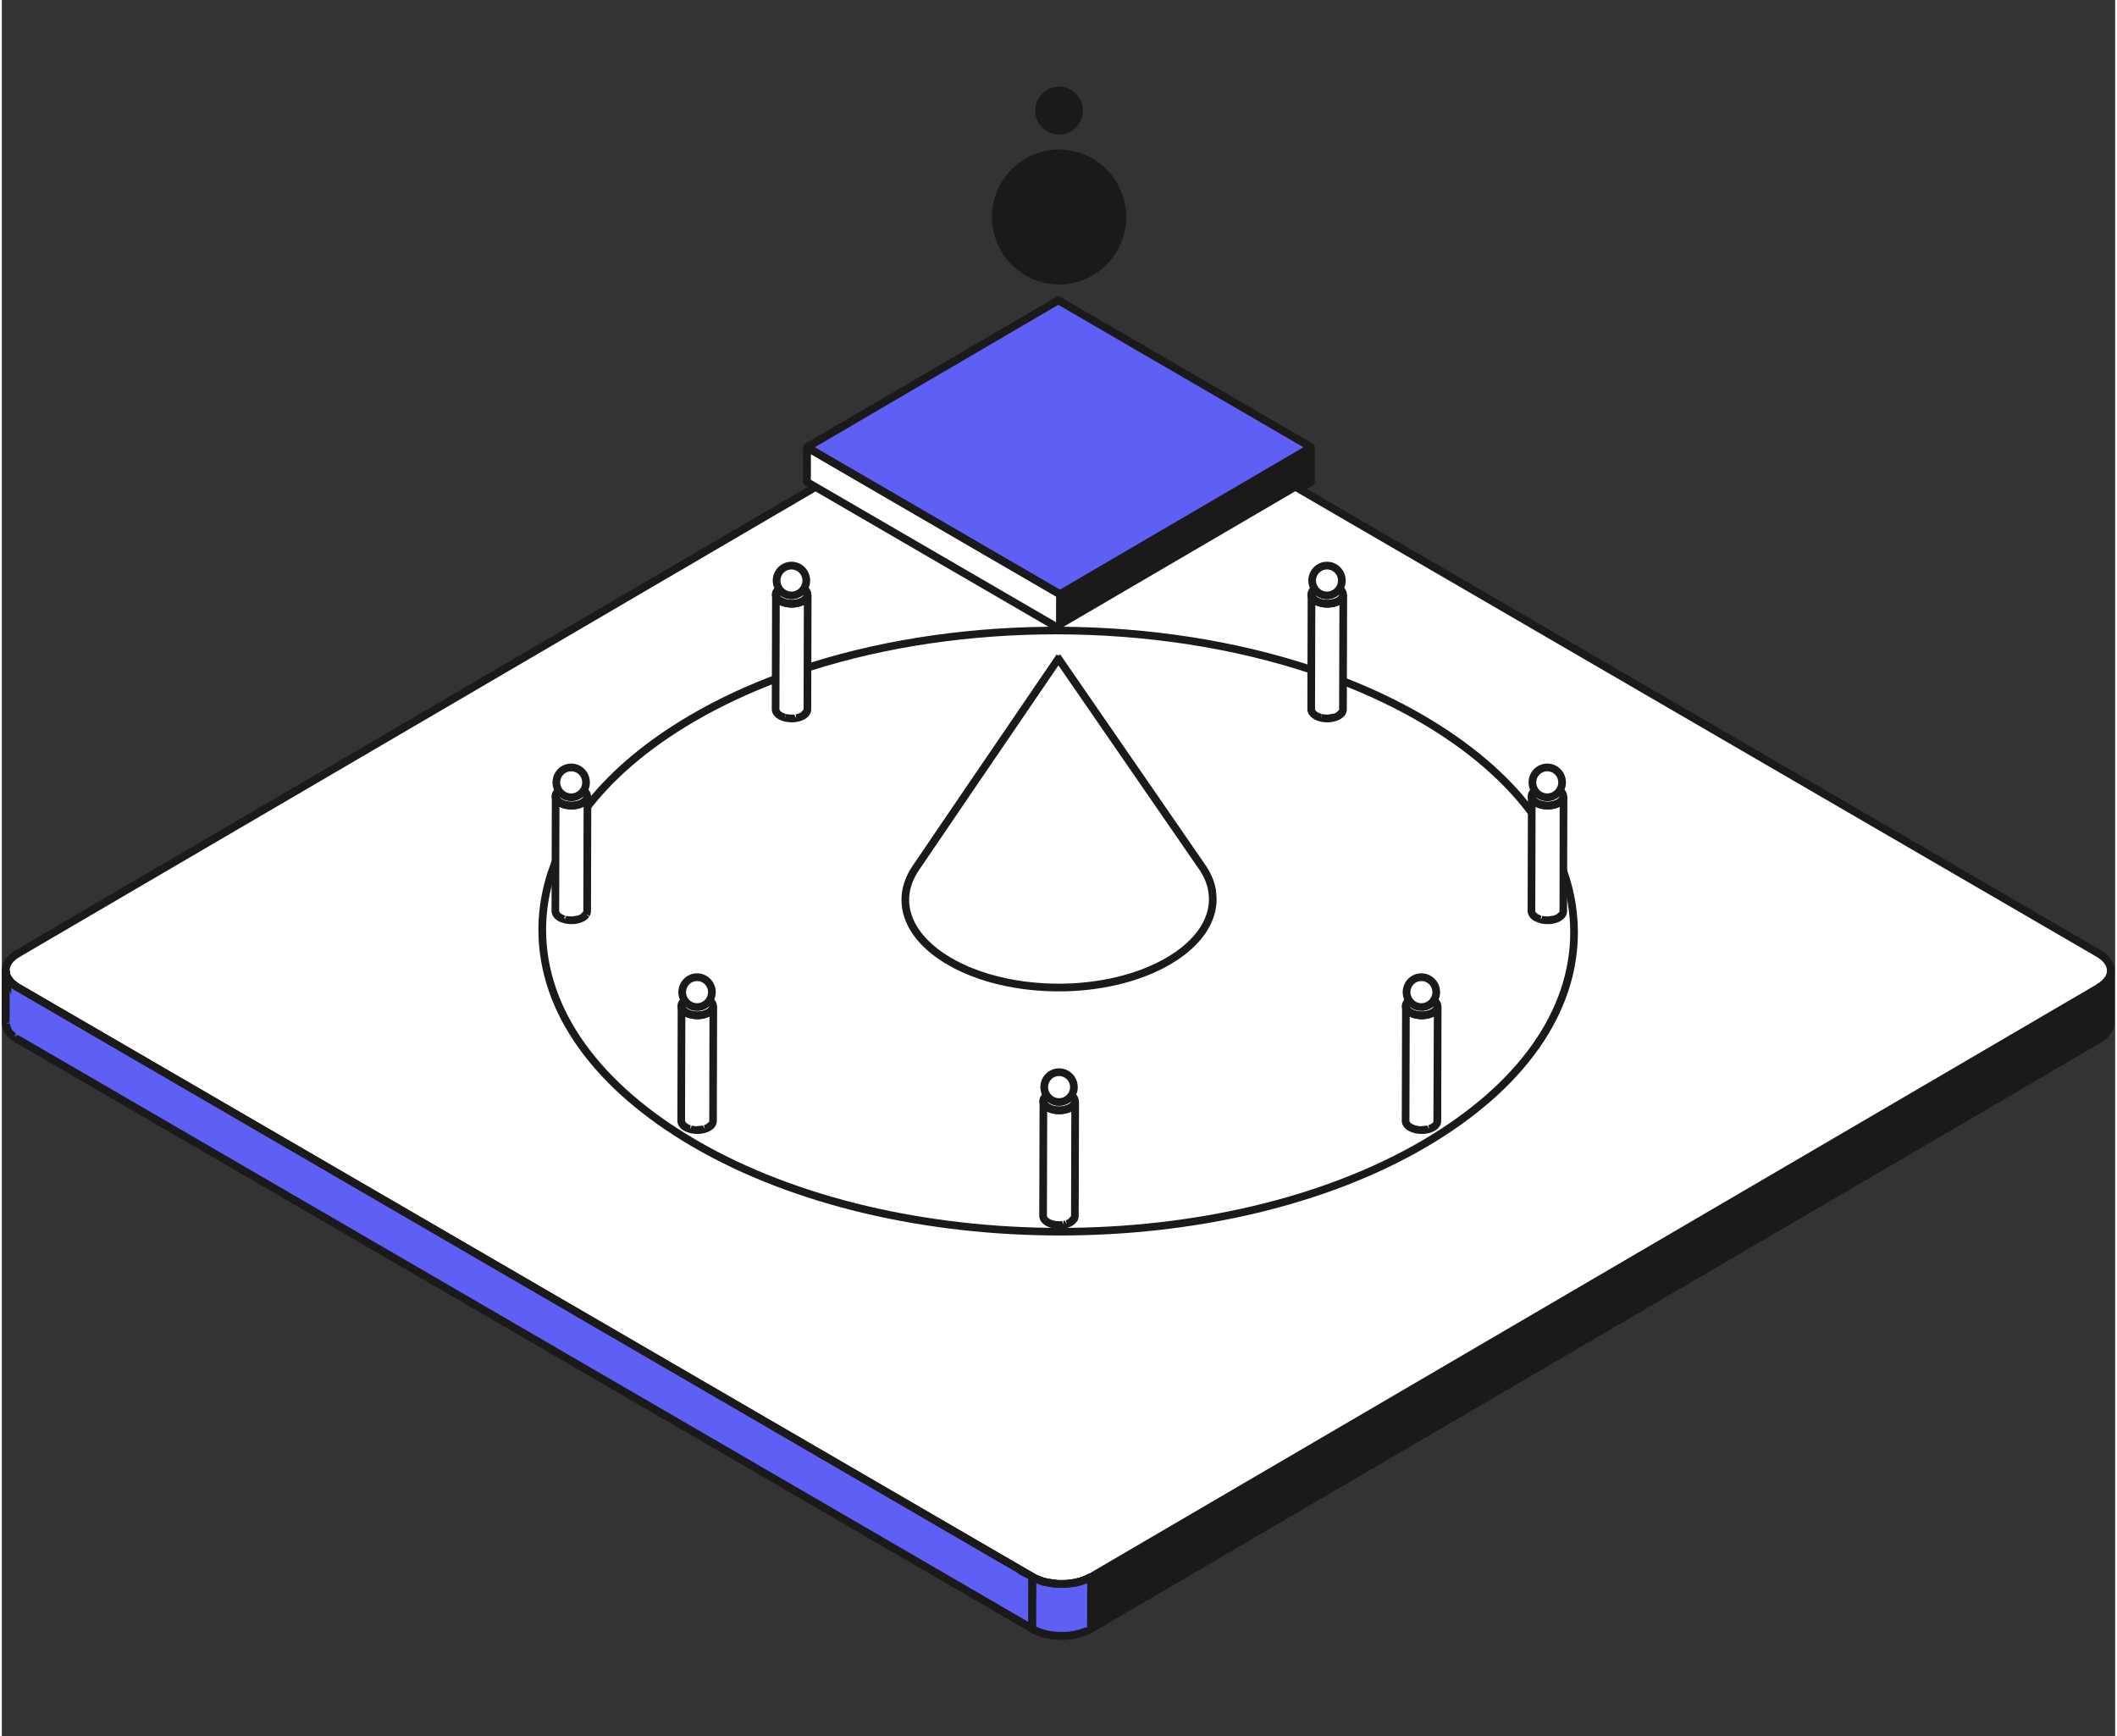 <svg width="1em" height="0.82em" viewBox="0 0 140 115" fill="none" xmlns="http://www.w3.org/2000/svg">
<rect x="0" y="0" width="140" height="115" fill="#333333" stroke="none"/>
<g clip-path="url(#clip0_1661_40387)">
<path d="M138.897 63.16L85.939 32.394L86.729 31.932L86.733 29.648L83.982 31.256L83.966 31.247L86.733 29.627L69.984 19.898L53.344 29.627L55.882 31.102L55.866 31.112L53.344 29.646L53.339 31.93L53.904 32.258L1.062 63.16C0.527 63.473 0.261 63.883 0.263 64.293V64.289L0.254 67.731V67.787C0.254 67.81 0.259 67.831 0.261 67.854C0.261 67.861 0.261 67.87 0.263 67.877C0.268 67.908 0.275 67.939 0.282 67.968V67.973C0.282 67.973 0.286 67.982 0.286 67.987L0.307 68.057C0.31 68.066 0.314 68.076 0.319 68.085C0.326 68.106 0.335 68.127 0.344 68.146L0.351 68.164L0.356 68.174C0.37 68.201 0.386 68.232 0.402 68.26C0.421 68.292 0.439 68.32 0.46 68.35L0.467 68.359C0.476 68.374 0.488 68.385 0.497 68.4L0.506 68.412C0.523 68.432 0.541 68.453 0.56 68.474C0.564 68.479 0.569 68.486 0.576 68.491C0.59 68.507 0.606 68.523 0.622 68.537L0.643 68.558C0.643 68.558 0.655 68.567 0.659 68.574L0.678 68.591C0.694 68.607 0.71 68.621 0.729 68.635L0.763 68.663C0.782 68.677 0.801 68.693 0.819 68.707C0.831 68.717 0.842 68.726 0.854 68.733C0.875 68.749 0.898 68.763 0.921 68.78C0.933 68.787 0.942 68.793 0.953 68.8C0.988 68.824 1.023 68.844 1.06 68.866V68.851L68.25 107.885L68.259 104.459L68.25 107.901H68.254C68.298 107.929 68.347 107.955 68.393 107.978C68.405 107.983 68.416 107.99 68.428 107.995C68.477 108.018 68.525 108.041 68.576 108.062L68.595 108.069C68.641 108.088 68.687 108.106 68.736 108.125C68.748 108.129 68.759 108.134 68.773 108.139C68.826 108.157 68.879 108.174 68.933 108.19H68.94C68.94 108.19 68.961 108.199 68.97 108.202L69.067 108.23C69.083 108.234 69.1 108.239 69.118 108.242C69.148 108.249 69.181 108.255 69.211 108.262C69.227 108.267 69.243 108.269 69.262 108.274C69.296 108.281 69.329 108.288 69.364 108.295L69.405 108.302C69.454 108.312 69.5 108.319 69.549 108.325H69.561C69.618 108.335 69.676 108.342 69.734 108.347C69.748 108.347 69.76 108.348 69.773 108.351C69.834 108.355 69.894 108.36 69.954 108.365H69.994C70.035 108.365 70.077 108.367 70.119 108.37H70.329C70.38 108.37 70.431 108.365 70.482 108.363C70.496 108.363 70.512 108.363 70.526 108.36C70.563 108.358 70.6 108.355 70.637 108.351H70.665C70.672 108.351 70.681 108.351 70.688 108.348C70.725 108.344 70.765 108.339 70.802 108.335C70.816 108.335 70.83 108.332 70.841 108.33C70.892 108.323 70.941 108.316 70.989 108.307H70.994C70.994 108.307 71.008 108.302 71.015 108.302C71.059 108.295 71.103 108.285 71.147 108.277C71.163 108.274 71.177 108.269 71.193 108.267C71.235 108.258 71.274 108.249 71.314 108.237C71.321 108.237 71.33 108.232 71.339 108.23H71.346C71.404 108.211 71.46 108.195 71.515 108.179C71.527 108.174 71.538 108.171 71.552 108.167C71.608 108.148 71.663 108.129 71.719 108.109H71.721C71.742 108.099 71.761 108.093 71.779 108.083C71.795 108.076 71.811 108.069 71.828 108.062C71.849 108.053 71.872 108.043 71.893 108.034C71.906 108.027 71.923 108.02 71.937 108.013C71.96 108.001 71.983 107.99 72.006 107.978C72.018 107.971 72.029 107.967 72.041 107.96C72.076 107.941 72.108 107.922 72.143 107.903L138.895 68.868C139.428 68.556 139.694 68.15 139.694 67.742L139.703 64.3C139.703 64.325 139.699 64.352 139.696 64.377C139.733 63.939 139.467 63.492 138.89 63.159L138.897 63.16ZM0.272 64.41L0.266 64.343V64.3C0.266 64.347 0.27 64.394 0.277 64.44V64.433C0.277 64.433 0.275 64.417 0.272 64.41ZM0.298 64.543C0.298 64.543 0.293 64.531 0.293 64.524C0.289 64.505 0.286 64.484 0.282 64.465C0.289 64.505 0.3 64.544 0.312 64.585C0.307 64.571 0.303 64.556 0.3 64.543H0.298ZM0.356 64.703C0.347 64.683 0.337 64.661 0.33 64.642C0.326 64.633 0.323 64.624 0.319 64.614C0.335 64.657 0.354 64.699 0.374 64.743L0.356 64.706V64.703ZM0.416 64.817C0.407 64.801 0.4 64.785 0.391 64.771C0.411 64.808 0.432 64.845 0.458 64.88C0.444 64.86 0.43 64.841 0.418 64.82L0.416 64.817ZM0.523 64.966L0.513 64.955C0.502 64.939 0.488 64.922 0.476 64.906C0.509 64.948 0.543 64.992 0.583 65.035L0.578 65.029C0.56 65.009 0.541 64.988 0.525 64.966L0.523 64.966ZM0.657 65.114L0.636 65.093C0.62 65.076 0.606 65.062 0.592 65.046L0.587 65.041C0.625 65.081 0.666 65.121 0.71 65.16L0.694 65.146C0.682 65.134 0.671 65.125 0.659 65.114H0.657ZM0.833 65.265C0.814 65.251 0.796 65.237 0.777 65.22L0.743 65.193L0.733 65.184C0.777 65.223 0.826 65.26 0.877 65.295L0.87 65.29L0.835 65.263L0.833 65.265ZM0.967 65.36C0.967 65.36 0.946 65.347 0.935 65.337C0.923 65.33 0.912 65.321 0.902 65.314C0.956 65.352 1.014 65.388 1.074 65.426C1.037 65.404 1.002 65.382 0.967 65.36ZM68.407 104.538C68.361 104.515 68.314 104.489 68.268 104.463H68.263C68.324 104.497 68.388 104.529 68.453 104.561C68.449 104.561 68.444 104.557 68.442 104.557C68.43 104.552 68.419 104.545 68.407 104.541L68.407 104.538ZM68.59 104.622C68.564 104.611 68.539 104.599 68.514 104.587C68.562 104.608 68.611 104.629 68.659 104.65C68.643 104.643 68.625 104.636 68.609 104.629C68.602 104.627 68.597 104.625 68.59 104.622ZM68.75 104.685L68.727 104.676C68.782 104.697 68.84 104.716 68.898 104.734C68.861 104.723 68.824 104.711 68.787 104.697C68.775 104.692 68.764 104.688 68.75 104.683L68.75 104.685ZM69.081 104.787C69.049 104.778 69.016 104.769 68.984 104.76C68.97 104.755 68.958 104.752 68.944 104.748H68.94C69.009 104.767 69.081 104.787 69.153 104.804L69.13 104.799C69.113 104.795 69.097 104.79 69.079 104.787H69.081ZM69.375 104.853C69.34 104.846 69.308 104.841 69.273 104.834C69.257 104.83 69.239 104.827 69.222 104.822C69.215 104.822 69.206 104.818 69.199 104.818C69.271 104.834 69.345 104.85 69.419 104.862H69.415C69.401 104.86 69.387 104.856 69.373 104.853H69.375ZM69.561 104.883C69.523 104.879 69.486 104.872 69.447 104.865C69.512 104.876 69.574 104.883 69.639 104.892C69.616 104.89 69.593 104.888 69.57 104.885H69.558L69.561 104.883ZM69.746 104.904C69.746 104.904 69.73 104.904 69.72 104.902C69.781 104.909 69.841 104.914 69.903 104.918C69.864 104.916 69.825 104.914 69.787 104.909C69.773 104.909 69.762 104.907 69.748 104.904H69.746ZM70.13 104.927C70.088 104.927 70.047 104.927 70.005 104.923H69.959C70.035 104.927 70.112 104.927 70.19 104.93H70.128L70.13 104.927ZM70.246 104.927C70.313 104.927 70.38 104.927 70.448 104.923C70.413 104.923 70.376 104.927 70.341 104.927H70.246ZM70.649 104.909C70.612 104.911 70.575 104.916 70.538 104.918C70.524 104.918 70.508 104.918 70.494 104.92H70.487C70.563 104.916 70.64 104.909 70.716 104.902H70.7C70.684 104.907 70.665 104.907 70.649 104.909ZM70.811 104.89C70.795 104.89 70.781 104.895 70.765 104.895C70.837 104.885 70.906 104.876 70.978 104.865C70.936 104.872 70.894 104.879 70.853 104.883C70.839 104.883 70.825 104.885 70.813 104.888L70.811 104.89ZM71.156 104.832C71.112 104.841 71.068 104.85 71.026 104.857C71.017 104.857 71.01 104.86 71.001 104.862H70.999C71.073 104.85 71.147 104.834 71.221 104.818C71.214 104.818 71.209 104.821 71.203 104.822C71.186 104.825 71.172 104.83 71.156 104.832ZM71.323 104.792C71.307 104.797 71.293 104.799 71.277 104.804C71.332 104.79 71.385 104.776 71.439 104.76C71.411 104.767 71.383 104.776 71.355 104.783L71.323 104.79V104.792ZM71.524 104.734L71.51 104.739C71.575 104.717 71.638 104.697 71.698 104.673C71.652 104.69 71.608 104.706 71.561 104.723C71.55 104.727 71.538 104.729 71.524 104.734ZM71.902 104.59C71.881 104.599 71.858 104.611 71.837 104.619C71.821 104.627 71.805 104.634 71.788 104.638C71.768 104.648 71.747 104.655 71.726 104.664C71.8 104.636 71.872 104.606 71.941 104.573C71.93 104.578 71.916 104.585 71.904 104.59H71.902ZM72.05 104.517C72.05 104.517 72.027 104.529 72.016 104.533C71.992 104.545 71.969 104.557 71.944 104.568C72.016 104.533 72.085 104.498 72.15 104.459C72.117 104.478 72.083 104.497 72.048 104.515L72.05 104.517ZM139.312 65.118C139.34 65.093 139.367 65.064 139.393 65.039C139.367 65.067 139.34 65.093 139.312 65.118ZM139.441 64.976C139.462 64.95 139.485 64.925 139.504 64.897C139.485 64.922 139.462 64.95 139.441 64.976ZM139.543 64.829C139.56 64.804 139.578 64.775 139.589 64.75C139.576 64.775 139.56 64.804 139.543 64.829ZM139.62 64.68C139.631 64.652 139.645 64.626 139.652 64.598C139.643 64.626 139.631 64.652 139.62 64.68Z" fill="#1A1A1A"/>
<path d="M70.329 108.625H70.103C70.067 108.623 70.03 108.62 69.993 108.62L69.756 108.606C69.646 108.595 69.584 108.588 69.521 108.578C69.46 108.571 69.408 108.564 69.355 108.553L69.312 108.285L69.263 108.535C69.254 108.534 69.194 108.521 69.184 108.519L69.112 108.503C69.058 108.492 69.034 108.486 69.011 108.48L68.895 108.446C68.804 108.418 68.748 108.401 68.691 108.382L68.544 108.324L68.477 108.298L68.35 108.241L68.28 108.208C68.232 108.183 68.182 108.157 68.135 108.128C68.112 108.116 68.091 108.1 68.072 108.082L68.063 108.072L1.005 69.114C0.98 69.109 0.955 69.101 0.933 69.088C0.886 69.06 0.847 69.038 0.809 69.011L0.857 68.866H0.823L0.753 68.975L0.697 68.934C0.701 68.939 0.68 68.924 0.653 68.901L0.563 68.829C0.55 68.82 0.523 68.797 0.496 68.769L0.482 68.756C0.428 68.707 0.404 68.682 0.382 68.656L0.308 68.572C0.297 68.555 0.278 68.524 0.26 68.49L0.251 68.496C0.226 68.46 0.204 68.427 0.182 68.388L0.13 68.291L0.125 68.282C0.119 68.269 0.113 68.255 0.109 68.24L0.109 68.241C0.102 68.23 0.089 68.199 0.079 68.171L0.044 68.065C0.033 68.036 0.028 68.005 0.028 67.974C0.026 67.988 0.018 67.957 0.012 67.918C0.01 67.905 0.007 67.867 0.007 67.854C0.003 67.843 0 67.815 0 67.787L0.009 64.293C0.007 63.77 0.336 63.289 0.934 62.939L53.398 32.259L53.212 32.151C53.133 32.106 53.085 32.021 53.085 31.93L53.09 29.646V29.628C53.09 29.537 53.138 29.453 53.216 29.407L69.857 19.677C69.936 19.63 70.032 19.63 70.111 19.677L86.861 29.406C86.938 29.452 86.987 29.536 86.987 29.627V29.649L86.983 31.933C86.983 32.024 86.935 32.108 86.856 32.154L86.446 32.393L139.025 62.939C139.035 62.945 139.045 62.952 139.054 62.96C139.616 63.297 139.936 63.761 139.954 64.255C139.955 64.268 139.957 64.282 139.957 64.296V64.3L139.948 67.743C139.948 68.261 139.619 68.739 139.023 69.088L72.27 108.125L72.041 107.96L72.166 108.183L72.076 108.229C72.071 108.232 71.999 108.267 71.995 108.268L71.922 108.3L71.74 108.101L71.841 108.336C71.831 108.341 71.818 108.345 71.804 108.349L71.805 108.35L71.422 108.474C71.409 108.478 71.395 108.481 71.382 108.483C71.338 108.496 71.294 108.507 71.248 108.517L71.149 108.537L71.058 108.555C71.034 108.561 71.018 108.562 70.994 108.562C70.985 108.568 70.931 108.576 70.874 108.584C70.863 108.585 70.813 108.59 70.802 108.59L70.543 108.616L70.436 108.621L70.329 108.625ZM69.991 108.109C70.049 108.109 70.091 108.112 70.134 108.114L70.406 108.111L70.474 108.108L70.773 108.081C70.853 108.07 70.896 108.065 70.939 108.056L71.052 108.035C71.059 108.034 71.16 108.014 71.168 108.013C71.173 108.01 71.205 108.003 71.237 107.993L71.265 107.985L71.291 107.979L71.633 107.869L71.639 107.866C71.671 107.853 71.732 107.826 71.734 107.825L71.893 108.034L71.806 107.793L72.006 107.978L71.869 107.764L71.968 107.708L138.767 68.647C139.201 68.393 139.44 68.071 139.44 67.743L139.446 65.344C139.437 65.354 139.428 65.363 139.418 65.371C139.381 65.404 139.34 65.435 139.298 65.467L139.278 65.48C139.266 65.492 139.253 65.504 139.24 65.513C139.175 65.559 139.106 65.604 139.031 65.647C138.912 65.717 138.754 65.677 138.684 65.554C138.661 65.513 138.65 65.469 138.65 65.426C138.65 65.338 138.695 65.252 138.776 65.205C138.836 65.17 138.892 65.135 138.944 65.097C138.949 65.093 138.955 65.089 138.962 65.086C138.972 65.075 138.984 65.064 138.996 65.054C139.029 65.031 139.06 65.006 139.089 64.982L139.105 64.969C139.116 64.953 139.129 64.939 139.144 64.927C139.167 64.906 139.19 64.883 139.21 64.861L139.219 64.853C139.226 64.839 139.235 64.826 139.245 64.814L139.246 64.812L139.296 64.749L139.306 64.736C139.312 64.719 139.322 64.702 139.332 64.686L139.367 64.627L139.374 64.614L139.381 64.594L139.382 64.592V64.59L139.383 64.589L139.399 64.546C139.405 64.535 139.411 64.522 139.418 64.511C139.418 64.499 139.42 64.486 139.423 64.473L139.435 64.428C139.437 64.416 139.439 64.405 139.442 64.393C139.442 64.382 139.442 64.368 139.443 64.356C139.473 64.004 139.225 63.648 138.763 63.38C138.753 63.374 138.743 63.368 138.734 63.361L85.812 32.615C85.733 32.569 85.685 32.485 85.685 32.394C85.685 32.303 85.733 32.218 85.812 32.173L86.475 31.785L86.478 30.093L84.109 31.478C84.029 31.525 83.929 31.524 83.85 31.476C83.774 31.429 83.719 31.34 83.72 31.25C83.721 31.159 83.761 31.072 83.839 31.026L86.226 29.629L69.985 20.193L53.851 29.627L56.009 30.881C56.087 30.927 56.136 31.011 56.136 31.101C56.136 31.193 56.089 31.277 56.011 31.323C55.932 31.37 55.818 31.38 55.739 31.334L53.597 30.088L53.593 31.783L54.031 32.037C54.11 32.083 54.158 32.167 54.158 32.258C54.159 32.35 54.11 32.434 54.032 32.48L1.19 63.382C0.766 63.63 0.528 63.944 0.517 64.267C0.519 64.278 0.519 64.288 0.519 64.3C0.519 64.325 0.522 64.35 0.524 64.374L0.528 64.393V64.401L0.528 64.404L0.534 64.434L0.541 64.46C0.543 64.469 0.546 64.478 0.548 64.487L0.554 64.507L0.56 64.534C0.573 64.566 0.587 64.599 0.603 64.633L0.61 64.644L0.617 64.656L0.631 64.68L0.631 64.68L0.642 64.699L0.643 64.7L0.651 64.713L0.662 64.73L0.661 64.73C0.667 64.736 0.673 64.744 0.678 64.75C0.689 64.764 0.699 64.778 0.71 64.791C0.716 64.799 0.723 64.805 0.728 64.814C0.741 64.829 0.754 64.845 0.769 64.861L0.767 64.862L0.768 64.864L0.77 64.862L0.783 64.877C0.812 64.908 0.845 64.938 0.879 64.968L0.876 64.972C0.884 64.978 0.893 64.984 0.901 64.992C0.919 65.008 0.938 65.023 0.958 65.039C0.973 65.047 0.987 65.057 1.001 65.069L1.01 65.077L1.02 65.084L1.019 65.086L1.022 65.089C1.03 65.093 1.039 65.099 1.048 65.105C1.098 65.14 1.152 65.174 1.208 65.209C1.326 65.283 1.363 65.439 1.291 65.558C1.22 65.677 1.065 65.718 0.945 65.647L0.94 65.643L0.933 65.64L0.862 65.596L0.832 65.577C0.826 65.573 0.805 65.558 0.789 65.546C0.778 65.539 0.768 65.532 0.757 65.524L0.759 65.522C0.75 65.518 0.742 65.513 0.734 65.507C0.72 65.498 0.707 65.488 0.694 65.479L0.686 65.473C0.664 65.458 0.643 65.442 0.621 65.423C0.602 65.408 0.584 65.392 0.565 65.376L0.569 65.372C0.56 65.366 0.55 65.359 0.541 65.351L0.514 65.326L0.508 67.732L0.255 67.803L0.51 67.797L0.529 67.91L0.53 67.916L0.55 67.983C0.554 67.99 0.579 68.05 0.582 68.056L0.583 68.06L0.622 68.133C0.637 68.159 0.652 68.18 0.669 68.205L0.671 68.208L0.677 68.217C0.68 68.22 0.713 68.264 0.715 68.269L0.749 68.303C0.752 68.306 0.797 68.351 0.8 68.355C0.806 68.361 0.819 68.374 0.833 68.389L0.833 68.388C0.84 68.394 0.888 68.436 0.894 68.441L0.794 68.688L0.954 68.488C0.964 68.495 1.001 68.524 1.01 68.532L0.98 68.615C1.004 68.607 1.029 68.602 1.054 68.6L1.073 68.574L1.118 68.604C1.142 68.608 1.165 68.617 1.187 68.63L67.997 107.443L68.005 104.459C68.005 104.318 68.119 104.204 68.259 104.204C68.293 104.191 68.338 104.214 68.373 104.231L68.391 104.24L68.521 104.31L68.526 104.313L68.566 104.333L68.582 104.341C68.593 104.345 68.603 104.348 68.613 104.353L68.759 104.415C68.767 104.418 68.775 104.422 68.783 104.426L68.808 104.434C68.821 104.437 68.834 104.441 68.847 104.446L68.966 104.488L68.974 104.49L68.992 104.498C69 104.499 69.008 104.501 69.016 104.503L69.038 104.51L69.213 104.556C69.224 104.559 69.235 104.563 69.246 104.567C69.256 104.569 69.266 104.57 69.273 104.573C69.304 104.58 69.335 104.587 69.367 104.593L69.368 104.592C69.378 104.593 69.388 104.596 69.398 104.599L69.416 104.603L69.458 104.61C69.468 104.61 69.479 104.612 69.489 104.613L69.675 104.639C69.687 104.641 69.699 104.643 69.71 104.647C69.725 104.647 69.737 104.648 69.751 104.648C69.766 104.65 69.78 104.653 69.793 104.653C69.835 104.658 69.876 104.66 69.92 104.663C69.931 104.663 69.943 104.665 69.954 104.668H69.961C69.984 104.668 70.034 104.67 70.049 104.67L70.092 104.672C70.105 104.672 70.118 104.671 70.13 104.672C70.14 104.672 70.15 104.672 70.16 104.673L70.198 104.674H70.207C70.219 104.673 70.233 104.672 70.246 104.672H70.264C70.289 104.672 70.314 104.672 70.338 104.671L70.43 104.668L70.432 104.668H70.448C70.454 104.666 70.465 104.666 70.473 104.665C70.531 104.662 70.588 104.658 70.646 104.652C70.665 104.647 70.7 104.647 70.704 104.647C70.713 104.644 70.723 104.643 70.733 104.641L70.94 104.613C70.948 104.613 70.953 104.611 70.96 104.609C71.006 104.603 71.053 104.593 71.1 104.583L71.104 104.582L71.112 104.581L71.166 104.569L71.166 104.57L71.183 104.567L71.194 104.563H71.196L71.197 104.562C71.201 104.559 71.207 104.559 71.211 104.558L71.224 104.554C71.238 104.549 71.254 104.544 71.269 104.54L71.271 104.542L71.367 104.515L71.37 104.526L71.38 104.519L71.379 104.512L71.403 104.508C71.417 104.501 71.439 104.494 71.453 104.489L71.457 104.488L71.493 104.475L71.609 104.434L71.632 104.426L71.635 104.425C71.645 104.421 71.697 104.4 71.717 104.393L71.737 104.385L71.799 104.356L71.808 104.353L71.832 104.339C71.859 104.325 71.885 104.313 71.911 104.3L71.929 104.289L72.021 104.239C72.142 104.167 72.298 104.209 72.368 104.329C72.44 104.45 72.401 104.607 72.28 104.679L72.279 104.68C72.252 104.696 72.224 104.712 72.196 104.727C72.186 104.734 72.175 104.741 72.163 104.747L72.119 104.767L72.1 104.777L72.085 104.785C72.074 104.792 72.061 104.799 72.048 104.806C71.973 104.841 71.894 104.874 71.813 104.904C71.806 104.907 71.799 104.909 71.792 104.911C71.75 104.928 71.706 104.943 71.661 104.958L71.644 104.965C71.639 104.966 71.597 104.98 71.592 104.981L71.591 104.979L71.565 104.983C71.548 104.992 71.529 105 71.51 105.006L71.386 105.04L71.378 105.042L71.36 105.047C71.347 105.05 71.334 105.053 71.32 105.054C71.306 105.06 71.292 105.065 71.276 105.068L71.237 105.076C71.224 105.08 71.214 105.082 71.206 105.083C71.158 105.094 71.111 105.103 71.063 105.111C71.047 105.115 71.033 105.118 71.017 105.118C70.971 105.125 70.924 105.133 70.878 105.138H70.875C70.855 105.144 70.834 105.146 70.812 105.146L70.797 105.149L70.796 105.144C70.779 105.151 70.76 105.154 70.741 105.157C70.725 105.159 70.709 105.159 70.693 105.161C70.68 105.163 70.665 105.165 70.66 105.165L70.616 105.168C70.612 105.168 70.553 105.174 70.549 105.174C70.536 105.174 70.517 105.175 70.501 105.176V105.174C70.489 105.176 70.476 105.178 70.463 105.179C70.429 105.18 70.394 105.182 70.359 105.182L70.246 105.183H70.229C70.214 105.184 70.198 105.184 70.183 105.185L70.076 105.183L70.028 105.181L69.945 105.179C69.933 105.178 69.92 105.176 69.908 105.174C69.902 105.173 69.898 105.173 69.892 105.174C69.847 105.172 69.802 105.169 69.759 105.164H69.757L69.689 105.156C69.676 105.154 69.664 105.152 69.656 105.149L69.639 105.148L69.621 105.147L69.543 105.139C69.516 105.139 69.491 105.136 69.468 105.129C69.453 105.126 69.437 105.124 69.421 105.12L69.412 105.119L69.405 105.117C69.397 105.117 69.389 105.115 69.38 105.115C69.3 105.102 69.22 105.085 69.142 105.067C69.129 105.065 69.118 105.06 69.106 105.056L69.093 105.054L69.087 105.052C69.069 105.047 69.039 105.04 69.037 105.04C69.017 105.036 68.997 105.031 68.978 105.024L68.885 104.998C68.872 104.995 68.859 104.99 68.847 104.985L68.822 104.978C68.772 104.962 68.723 104.946 68.674 104.929C68.668 104.927 68.66 104.925 68.653 104.921L68.635 104.914C68.624 104.91 68.613 104.905 68.603 104.9C68.591 104.896 68.578 104.892 68.565 104.887C68.562 104.886 68.528 104.872 68.512 104.866L68.504 107.749L68.507 107.75L68.991 107.94C69.008 107.944 69.025 107.949 69.04 107.955L69.217 108.002C69.224 108.004 69.277 108.015 69.284 108.018L69.362 108.034L69.456 108.052C69.499 108.061 69.54 108.067 69.583 108.073C69.653 108.082 69.706 108.088 69.759 108.093L69.972 108.11L69.991 108.109Z" fill="#1A1A1A"/>
<path d="M70.038 18.59C72.352 18.59 74.227 16.702 74.227 14.374C74.227 12.046 72.352 10.158 70.038 10.158C67.724 10.158 65.848 12.046 65.848 14.374C65.848 16.702 67.724 18.59 70.038 18.59Z" fill="#1A1A1A"/>
<path d="M70.038 18.845C67.588 18.845 65.594 16.839 65.594 14.374C65.594 11.909 67.588 9.903 70.038 9.903C72.487 9.903 74.481 11.909 74.481 14.374C74.481 16.839 72.487 18.845 70.038 18.845ZM70.038 10.414C67.868 10.414 66.102 12.19 66.102 14.374C66.102 16.558 67.868 18.334 70.038 18.334C72.208 18.334 73.973 16.558 73.973 14.374C73.973 12.19 72.208 10.414 70.038 10.414Z" fill="#1A1A1A"/>
<path d="M86.736 29.627L69.987 19.898L53.346 29.627L70.096 39.357L86.736 29.627Z" fill="#5E5FF5" class="dao-color"/>
<path d="M68.266 104.447L1.076 65.414V65.428C1.052 65.414 1.029 65.4 1.006 65.385C0.994 65.378 0.982 65.37 0.969 65.363C0.958 65.356 0.949 65.349 0.937 65.34L0.87 65.293L0.835 65.265C0.824 65.256 0.813 65.247 0.802 65.238C0.797 65.234 0.792 65.23 0.787 65.226C0.784 65.224 0.782 65.222 0.78 65.22C0.768 65.211 0.756 65.201 0.745 65.193C0.734 65.184 0.724 65.175 0.714 65.166C0.707 65.16 0.7 65.154 0.694 65.149C0.688 65.143 0.682 65.137 0.676 65.132C0.671 65.127 0.665 65.121 0.659 65.115L0.638 65.095C0.622 65.079 0.608 65.064 0.594 65.048L0.578 65.032L0.567 65.019C0.552 65.002 0.538 64.986 0.525 64.969L0.515 64.957C0.51 64.949 0.503 64.941 0.497 64.933C0.491 64.924 0.484 64.916 0.478 64.908C0.458 64.88 0.439 64.85 0.421 64.82C0.412 64.804 0.404 64.789 0.397 64.774C0.389 64.759 0.381 64.745 0.374 64.731L0.36 64.703C0.351 64.683 0.342 64.661 0.335 64.642C0.332 64.637 0.33 64.632 0.328 64.626C0.327 64.622 0.325 64.617 0.323 64.613C0.314 64.589 0.307 64.566 0.302 64.543C0.302 64.539 0.301 64.536 0.3 64.533C0.299 64.53 0.298 64.527 0.298 64.524L0.296 64.517C0.29 64.489 0.284 64.461 0.279 64.433C0.279 64.426 0.279 64.416 0.277 64.41L0.27 64.342V64.286L0.261 67.728V67.784C0.261 67.799 0.263 67.814 0.265 67.828C0.266 67.836 0.267 67.844 0.268 67.851C0.268 67.859 0.268 67.868 0.27 67.875C0.275 67.905 0.282 67.936 0.289 67.966V67.971C0.289 67.971 0.293 67.98 0.293 67.987L0.314 68.057C0.316 68.064 0.319 68.071 0.322 68.079L0.326 68.087C0.333 68.108 0.342 68.129 0.351 68.148L0.358 68.166L0.363 68.175C0.377 68.203 0.393 68.234 0.409 68.262C0.427 68.295 0.446 68.323 0.467 68.353L0.474 68.362C0.478 68.369 0.484 68.376 0.489 68.382C0.494 68.388 0.499 68.395 0.504 68.402L0.513 68.413C0.526 68.43 0.541 68.447 0.555 68.464L0.566 68.476L0.57 68.48C0.573 68.484 0.577 68.489 0.583 68.492C0.597 68.509 0.613 68.526 0.629 68.539L0.65 68.561L0.666 68.577C0.671 68.582 0.676 68.585 0.682 68.589L0.687 68.593C0.703 68.609 0.719 68.623 0.738 68.637L0.773 68.665C0.784 68.674 0.795 68.683 0.806 68.692C0.813 68.698 0.821 68.704 0.828 68.71L0.84 68.718C0.847 68.724 0.855 68.73 0.863 68.735C0.876 68.745 0.889 68.754 0.903 68.763C0.909 68.767 0.914 68.77 0.919 68.774C0.923 68.776 0.927 68.779 0.93 68.781C0.936 68.785 0.941 68.788 0.946 68.792C0.951 68.796 0.957 68.799 0.962 68.803C0.997 68.826 1.032 68.847 1.069 68.867V68.854L68.25 107.882L68.25 107.895H68.254C68.296 107.923 68.343 107.946 68.387 107.968L68.393 107.971C68.405 107.976 68.416 107.983 68.428 107.988C68.477 108.011 68.525 108.034 68.576 108.055L68.595 108.063C68.641 108.081 68.687 108.099 68.736 108.118C68.742 108.121 68.749 108.123 68.755 108.126L68.773 108.132C68.826 108.151 68.879 108.167 68.933 108.184H68.94C68.94 108.184 68.961 108.193 68.97 108.196C69.001 108.204 69.032 108.213 69.063 108.222L69.064 108.222L69.067 108.223C69.075 108.225 69.083 108.228 69.091 108.229C69.099 108.232 69.108 108.233 69.118 108.235C69.148 108.242 69.181 108.248 69.211 108.256C69.22 108.259 69.23 108.26 69.239 108.262C69.246 108.264 69.254 108.265 69.262 108.267C69.27 108.269 69.279 108.271 69.288 108.272C69.296 108.274 69.304 108.276 69.313 108.278C69.321 108.28 69.33 108.281 69.338 108.283C69.347 108.285 69.355 108.287 69.364 108.288L69.405 108.295C69.429 108.3 69.452 108.304 69.475 108.307C69.499 108.311 69.524 108.315 69.549 108.318H69.56C69.618 108.328 69.676 108.335 69.734 108.34C69.748 108.34 69.76 108.342 69.774 108.345C69.834 108.349 69.894 108.353 69.954 108.358H69.993C70.013 108.358 70.032 108.359 70.051 108.36C70.063 108.36 70.075 108.361 70.087 108.361L70.119 108.363H70.329C70.366 108.363 70.402 108.36 70.439 108.358C70.453 108.357 70.468 108.357 70.482 108.356C70.496 108.356 70.512 108.356 70.526 108.353C70.563 108.352 70.6 108.349 70.637 108.345H70.665C70.672 108.345 70.681 108.345 70.688 108.342C70.707 108.34 70.726 108.337 70.745 108.335L70.748 108.335C70.766 108.332 70.784 108.33 70.802 108.328C70.816 108.328 70.83 108.326 70.841 108.323C70.892 108.317 70.941 108.309 70.989 108.3H70.994C70.994 108.3 71.008 108.295 71.015 108.295C71.059 108.289 71.102 108.279 71.146 108.27L71.147 108.27C71.155 108.268 71.163 108.267 71.17 108.265C71.178 108.263 71.185 108.262 71.193 108.26C71.215 108.255 71.237 108.25 71.258 108.245C71.277 108.241 71.295 108.236 71.314 108.231C71.318 108.231 71.323 108.229 71.329 108.226C71.331 108.226 71.332 108.225 71.334 108.224C71.336 108.224 71.338 108.223 71.339 108.223H71.346C71.404 108.207 71.46 108.188 71.515 108.172C71.521 108.17 71.526 108.168 71.532 108.166C71.539 108.164 71.545 108.162 71.552 108.16C71.608 108.142 71.663 108.123 71.719 108.102H71.721C71.742 108.092 71.761 108.086 71.779 108.076C71.795 108.069 71.812 108.063 71.828 108.055C71.849 108.046 71.872 108.037 71.893 108.025L71.897 108.034L71.941 108.013C71.964 108.002 71.988 107.99 72.011 107.978C72.013 107.977 72.016 107.976 72.018 107.974C72.02 107.973 72.023 107.972 72.026 107.97C72.032 107.967 72.039 107.964 72.046 107.959L72.147 107.904L72.157 104.462C72.124 104.48 72.09 104.499 72.055 104.518C72.043 104.525 72.032 104.53 72.02 104.534C72.009 104.54 71.998 104.545 71.986 104.551C71.974 104.557 71.961 104.563 71.948 104.569C71.934 104.576 71.92 104.583 71.904 104.588C71.883 104.597 71.86 104.609 71.839 104.618C71.833 104.621 71.826 104.624 71.819 104.626C71.81 104.63 71.8 104.634 71.791 104.636C71.77 104.646 71.749 104.652 71.728 104.662C71.675 104.683 71.619 104.702 71.561 104.721C71.554 104.723 71.547 104.725 71.539 104.727C71.535 104.729 71.529 104.73 71.524 104.732C71.469 104.75 71.411 104.767 71.355 104.781L71.323 104.788C71.284 104.797 71.242 104.809 71.203 104.819C71.193 104.82 71.185 104.822 71.177 104.824C71.174 104.824 71.171 104.825 71.169 104.826C71.165 104.826 71.16 104.827 71.156 104.828C71.112 104.837 71.068 104.846 71.026 104.854C71.017 104.854 71.01 104.855 71.001 104.858C70.957 104.866 70.912 104.873 70.868 104.879L70.853 104.881C70.839 104.881 70.825 104.883 70.813 104.886L70.779 104.89C70.753 104.893 70.728 104.897 70.702 104.9C70.686 104.9 70.668 104.902 70.651 104.905C70.636 104.905 70.62 104.907 70.604 104.908C70.599 104.909 70.593 104.909 70.588 104.91C70.572 104.911 70.556 104.913 70.54 104.914C70.526 104.914 70.51 104.914 70.496 104.916L70.343 104.923H70.132C70.091 104.923 70.049 104.923 70.007 104.918H69.968C69.908 104.916 69.848 104.912 69.787 104.905C69.775 104.905 69.765 104.903 69.753 104.901L69.748 104.9C69.729 104.897 69.71 104.895 69.69 104.893C69.652 104.889 69.613 104.885 69.574 104.879H69.563C69.53 104.873 69.497 104.868 69.465 104.863L69.419 104.855C69.413 104.855 69.407 104.854 69.401 104.853C69.393 104.851 69.385 104.85 69.377 104.848L69.347 104.843C69.323 104.838 69.3 104.834 69.276 104.828C69.259 104.823 69.241 104.82 69.225 104.816L69.132 104.795L69.123 104.792C69.11 104.789 69.096 104.785 69.081 104.784L68.984 104.756C68.97 104.75 68.958 104.749 68.944 104.744C68.921 104.736 68.897 104.729 68.874 104.722C68.844 104.713 68.814 104.703 68.784 104.692C68.778 104.69 68.772 104.687 68.766 104.685C68.76 104.683 68.754 104.681 68.748 104.679C68.699 104.662 68.653 104.644 68.606 104.623L68.6 104.62C68.596 104.618 68.592 104.617 68.588 104.616C68.537 104.594 68.488 104.571 68.439 104.548C68.428 104.543 68.416 104.537 68.405 104.531C68.371 104.514 68.336 104.496 68.302 104.477L68.268 104.458L68.268 104.445L68.266 104.447Z" fill="#5E5FF5" class="dao-color"/>
<path d="M55.91 31.088L70.099 39.246L84.423 31.512L138.897 63.16C139.976 63.788 139.982 64.804 138.909 65.428L72.157 104.464C71.087 105.091 69.343 105.091 68.266 104.464L1.076 65.428C-0.001 64.801 -0.007 63.785 1.065 63.16L55.91 31.088Z" fill="white"/>
<path d="M94.043 47.6C107.441 55.388 107.541 67.973 94.242 75.761C80.944 83.55 59.31 83.55 45.912 75.761C32.514 67.973 32.414 55.388 45.712 47.6C59.011 39.812 80.645 39.812 94.043 47.6Z" fill="white"/>
<path d="M70.096 39.377L70.091 41.661L53.342 31.932L53.346 29.648L70.096 39.377Z" fill="white"/>
<path d="M70.038 8.648C70.763 8.648 71.351 8.057 71.351 7.327C71.351 6.597 70.763 6.006 70.038 6.006C69.312 6.006 68.725 6.597 68.725 7.327C68.725 8.057 69.312 8.648 70.038 8.648Z" fill="white"/>
<path d="M38.774 52.867C38.774 52.867 38.774 52.874 38.772 52.879C38.76 52.911 38.744 52.946 38.721 52.976C38.716 52.983 38.714 52.988 38.709 52.993C38.686 53.025 38.658 53.056 38.626 53.086C38.605 53.105 38.577 53.123 38.554 53.139C38.531 53.156 38.512 53.172 38.487 53.186C38.424 53.223 38.352 53.251 38.281 53.277C38.255 53.286 38.227 53.293 38.202 53.3C38.167 53.31 38.132 53.319 38.095 53.326C38.054 53.335 38.01 53.342 37.968 53.349C37.959 53.349 37.947 53.352 37.938 53.354C37.88 53.361 37.82 53.363 37.76 53.363H37.732C37.674 53.363 37.614 53.359 37.556 53.354C37.546 53.354 37.537 53.354 37.53 53.352C37.472 53.345 37.417 53.335 37.361 53.321C37.352 53.321 37.34 53.317 37.331 53.314C37.28 53.303 37.231 53.286 37.185 53.27C37.176 53.268 37.167 53.265 37.16 53.261C37.104 53.24 37.049 53.214 37 53.184C36.791 53.063 36.69 52.904 36.69 52.746L36.669 60.345C36.669 60.504 36.773 60.662 36.979 60.783C37.025 60.811 37.076 60.834 37.13 60.856L37.139 60.858C37.148 60.861 37.157 60.862 37.164 60.868C37.194 60.879 37.225 60.891 37.257 60.9C37.273 60.904 37.292 60.909 37.31 60.914L37.34 60.921C37.35 60.921 37.359 60.926 37.368 60.928C37.403 60.935 37.438 60.942 37.472 60.947C37.484 60.947 37.498 60.949 37.512 60.951C37.521 60.951 37.53 60.951 37.537 60.954C37.551 60.954 37.563 60.956 37.577 60.958C37.611 60.961 37.646 60.963 37.681 60.963H37.787C37.827 60.963 37.866 60.958 37.905 60.956H37.919C37.931 60.956 37.94 60.954 37.95 60.951C37.98 60.947 38.01 60.944 38.04 60.939C38.054 60.938 38.065 60.932 38.077 60.931C38.114 60.923 38.149 60.914 38.183 60.904C38.202 60.9 38.223 60.896 38.239 60.891C38.248 60.888 38.255 60.884 38.262 60.881C38.336 60.856 38.406 60.828 38.468 60.79L38.482 60.783C38.503 60.772 38.517 60.758 38.535 60.744C38.561 60.725 38.589 60.709 38.609 60.69L38.616 60.685C38.642 60.662 38.663 60.639 38.681 60.615C38.686 60.611 38.688 60.604 38.693 60.599C38.697 60.595 38.7 60.588 38.704 60.58C38.711 60.571 38.718 60.562 38.723 60.553C38.735 60.532 38.744 60.513 38.751 60.493L38.753 60.483C38.753 60.478 38.753 60.476 38.755 60.471C38.76 60.458 38.765 60.446 38.767 60.431C38.772 60.411 38.774 60.392 38.774 60.371V60.361L38.795 52.762C38.795 52.799 38.788 52.834 38.776 52.871L38.774 52.867Z" fill="white"/>
<path d="M38.471 52.319C38.883 52.559 38.885 52.948 38.475 53.188C38.065 53.428 37.396 53.428 36.984 53.188C36.572 52.948 36.569 52.559 36.979 52.319C37.389 52.079 38.058 52.079 38.471 52.319Z" fill="white"/>
<path d="M37.718 52.818C38.261 52.818 38.702 52.375 38.702 51.828C38.702 51.281 38.261 50.837 37.718 50.837C37.174 50.837 36.734 51.281 36.734 51.828C36.734 52.375 37.174 52.818 37.718 52.818Z" fill="white"/>
<path d="M103.437 52.867C103.437 52.867 103.437 52.874 103.435 52.879C103.423 52.911 103.407 52.946 103.384 52.976C103.379 52.983 103.377 52.988 103.372 52.993C103.349 53.025 103.321 53.056 103.289 53.086C103.268 53.105 103.24 53.123 103.217 53.139C103.194 53.156 103.175 53.172 103.15 53.186C103.087 53.223 103.015 53.251 102.943 53.277C102.918 53.286 102.89 53.293 102.865 53.3C102.83 53.31 102.795 53.319 102.758 53.326C102.716 53.335 102.672 53.342 102.631 53.349C102.621 53.349 102.61 53.352 102.601 53.354C102.543 53.361 102.483 53.363 102.422 53.363H102.394C102.337 53.363 102.277 53.359 102.218 53.354C102.209 53.354 102.2 53.354 102.193 53.352C102.135 53.345 102.079 53.335 102.024 53.321C102.015 53.321 102.003 53.317 101.994 53.314C101.943 53.303 101.895 53.286 101.848 53.27C101.839 53.268 101.829 53.265 101.823 53.261C101.767 53.24 101.712 53.214 101.663 53.184C101.454 53.063 101.353 52.904 101.353 52.746L101.331 60.345C101.331 60.504 101.436 60.662 101.642 60.783C101.688 60.811 101.739 60.834 101.792 60.856L101.801 60.858C101.811 60.861 101.82 60.862 101.827 60.868C101.857 60.879 101.887 60.891 101.92 60.9C101.936 60.904 101.955 60.909 101.973 60.914L102.003 60.921C102.012 60.921 102.022 60.926 102.031 60.928C102.066 60.935 102.1 60.942 102.135 60.947C102.147 60.947 102.161 60.949 102.174 60.951C102.183 60.951 102.193 60.951 102.2 60.954C102.214 60.954 102.226 60.956 102.239 60.958C102.274 60.961 102.309 60.963 102.344 60.963H102.45C102.489 60.963 102.529 60.958 102.568 60.956H102.582C102.593 60.956 102.603 60.954 102.612 60.951C102.643 60.947 102.672 60.944 102.703 60.939C102.716 60.938 102.728 60.932 102.74 60.931C102.776 60.923 102.811 60.914 102.846 60.904C102.865 60.9 102.886 60.896 102.902 60.891C102.911 60.888 102.918 60.884 102.925 60.881C102.999 60.856 103.069 60.828 103.131 60.79L103.145 60.783C103.166 60.772 103.18 60.758 103.198 60.744C103.224 60.725 103.252 60.709 103.272 60.69L103.28 60.685C103.305 60.662 103.325 60.639 103.344 60.615C103.349 60.611 103.351 60.604 103.356 60.599C103.36 60.595 103.363 60.588 103.368 60.58C103.374 60.571 103.381 60.562 103.385 60.553C103.397 60.532 103.407 60.513 103.413 60.493L103.416 60.483C103.416 60.478 103.416 60.476 103.419 60.471C103.423 60.458 103.428 60.446 103.43 60.431C103.435 60.411 103.437 60.392 103.437 60.371V60.361L103.457 52.762C103.457 52.799 103.451 52.834 103.439 52.871L103.437 52.867Z" fill="white"/>
<path d="M103.134 52.319C103.545 52.559 103.548 52.948 103.138 53.188C102.728 53.428 102.059 53.428 101.646 53.188C101.235 52.948 101.232 52.559 101.642 52.319C102.052 52.079 102.721 52.079 103.134 52.319Z" fill="white"/>
<path d="M102.378 52.818C102.922 52.818 103.363 52.375 103.363 51.828C103.363 51.281 102.922 50.837 102.378 50.837C101.835 50.837 101.394 51.281 101.394 51.828C101.394 52.375 101.835 52.818 102.378 52.818Z" fill="white"/>
<path d="M53.365 39.497C53.365 39.497 53.365 39.504 53.362 39.508C53.351 39.541 53.334 39.576 53.311 39.606C53.307 39.613 53.304 39.618 53.3 39.623C53.277 39.655 53.249 39.685 53.217 39.716C53.196 39.734 53.168 39.753 53.145 39.769C53.121 39.786 53.103 39.802 53.078 39.816C53.015 39.853 52.943 39.881 52.871 39.907C52.846 39.916 52.818 39.923 52.793 39.93C52.758 39.94 52.723 39.949 52.686 39.956C52.644 39.965 52.6 39.972 52.559 39.979C52.549 39.979 52.538 39.981 52.529 39.984C52.471 39.991 52.41 39.993 52.35 39.993H52.322C52.265 39.993 52.204 39.989 52.146 39.984C52.137 39.984 52.128 39.984 52.121 39.981C52.063 39.974 52.008 39.965 51.952 39.951C51.943 39.951 51.931 39.947 51.922 39.944C51.871 39.933 51.822 39.916 51.776 39.9C51.767 39.898 51.757 39.895 51.75 39.891C51.695 39.87 51.639 39.844 51.591 39.814C51.382 39.693 51.28 39.534 51.28 39.376L51.259 46.975C51.259 47.134 51.364 47.292 51.57 47.413C51.616 47.441 51.667 47.465 51.72 47.486L51.73 47.488C51.739 47.49 51.748 47.493 51.755 47.497C51.785 47.509 51.815 47.52 51.848 47.53C51.864 47.535 51.882 47.539 51.901 47.544L51.931 47.551C51.94 47.551 51.95 47.556 51.959 47.558C51.994 47.565 52.028 47.572 52.063 47.577C52.075 47.577 52.089 47.579 52.102 47.581C52.112 47.581 52.121 47.581 52.128 47.584C52.142 47.584 52.153 47.586 52.167 47.588C52.202 47.59 52.237 47.593 52.272 47.593H52.378C52.417 47.593 52.457 47.588 52.496 47.586H52.51C52.522 47.586 52.531 47.584 52.54 47.581C52.57 47.577 52.6 47.574 52.63 47.569C52.644 47.567 52.656 47.562 52.667 47.56C52.705 47.553 52.739 47.544 52.774 47.535C52.793 47.53 52.813 47.525 52.83 47.52C52.839 47.518 52.846 47.514 52.853 47.511C52.927 47.486 52.996 47.458 53.059 47.42L53.073 47.413C53.094 47.402 53.108 47.388 53.126 47.374C53.152 47.355 53.179 47.339 53.2 47.32L53.207 47.316C53.233 47.292 53.254 47.269 53.272 47.246C53.277 47.241 53.279 47.234 53.284 47.229C53.288 47.225 53.291 47.218 53.295 47.211C53.302 47.201 53.309 47.192 53.314 47.183C53.325 47.162 53.334 47.143 53.342 47.122L53.344 47.113C53.344 47.108 53.344 47.106 53.346 47.101C53.351 47.087 53.355 47.075 53.358 47.062C53.362 47.041 53.365 47.022 53.365 47.001V46.992L53.386 39.392C53.386 39.429 53.379 39.464 53.367 39.501L53.365 39.497Z" fill="white"/>
<path d="M53.061 38.949C53.474 39.189 53.476 39.578 53.066 39.818C52.656 40.058 51.987 40.058 51.575 39.818C51.162 39.578 51.16 39.189 51.57 38.949C51.98 38.709 52.649 38.709 53.061 38.949Z" fill="white"/>
<path d="M52.309 39.448C52.852 39.448 53.293 39.004 53.293 38.458C53.293 37.91 52.852 37.467 52.309 37.467C51.765 37.467 51.324 37.91 51.324 38.458C51.324 39.004 51.765 39.448 52.309 39.448Z" fill="white"/>
<path d="M88.846 39.497C88.846 39.497 88.846 39.504 88.843 39.508C88.832 39.541 88.816 39.576 88.793 39.606C88.788 39.613 88.786 39.618 88.781 39.623C88.758 39.655 88.73 39.685 88.698 39.716C88.677 39.734 88.649 39.753 88.626 39.769C88.603 39.786 88.584 39.802 88.559 39.816C88.496 39.853 88.424 39.881 88.353 39.907C88.328 39.916 88.3 39.923 88.274 39.93C88.24 39.94 88.205 39.949 88.168 39.956C88.126 39.965 88.082 39.972 88.04 39.979C88.031 39.979 88.019 39.981 88.01 39.984C87.952 39.991 87.892 39.993 87.831 39.993H87.804C87.746 39.993 87.686 39.989 87.628 39.984C87.619 39.984 87.609 39.984 87.603 39.981C87.544 39.974 87.489 39.965 87.433 39.951C87.424 39.951 87.413 39.947 87.403 39.944C87.352 39.933 87.303 39.916 87.257 39.9C87.248 39.898 87.238 39.895 87.231 39.891C87.177 39.87 87.121 39.844 87.072 39.814C86.864 39.693 86.761 39.534 86.761 39.376L86.741 46.975C86.741 47.134 86.845 47.292 87.051 47.413C87.098 47.441 87.148 47.465 87.202 47.486L87.211 47.488C87.221 47.49 87.23 47.493 87.237 47.497C87.266 47.509 87.297 47.52 87.329 47.53C87.345 47.535 87.364 47.539 87.382 47.544L87.413 47.551C87.421 47.551 87.431 47.556 87.44 47.558C87.475 47.565 87.509 47.572 87.544 47.577C87.556 47.577 87.57 47.579 87.584 47.581C87.593 47.581 87.603 47.581 87.609 47.584C87.623 47.584 87.635 47.586 87.648 47.588C87.683 47.59 87.718 47.593 87.752 47.593H87.859C87.899 47.593 87.938 47.588 87.978 47.586H87.991C88.003 47.586 88.013 47.584 88.022 47.581C88.051 47.577 88.082 47.574 88.112 47.569C88.126 47.567 88.137 47.562 88.149 47.56C88.186 47.553 88.221 47.544 88.256 47.535C88.274 47.53 88.294 47.525 88.311 47.52C88.32 47.518 88.328 47.514 88.334 47.511C88.408 47.486 88.478 47.458 88.54 47.42L88.555 47.413C88.575 47.402 88.589 47.388 88.607 47.374C88.632 47.355 88.66 47.339 88.682 47.32L88.688 47.316C88.714 47.292 88.735 47.269 88.754 47.246C88.758 47.241 88.76 47.234 88.765 47.229C88.77 47.225 88.772 47.218 88.776 47.211C88.783 47.201 88.79 47.192 88.795 47.183C88.807 47.162 88.816 47.143 88.823 47.122L88.825 47.113C88.825 47.108 88.825 47.106 88.827 47.101C88.832 47.087 88.837 47.075 88.839 47.062C88.843 47.041 88.846 47.022 88.846 47.001V46.992L88.867 39.392C88.867 39.429 88.859 39.464 88.849 39.501L88.846 39.497Z" fill="white"/>
<path d="M88.543 38.949C88.955 39.189 88.958 39.578 88.548 39.818C88.138 40.058 87.468 40.058 87.056 39.818C86.644 39.578 86.641 39.189 87.051 38.949C87.461 38.709 88.13 38.709 88.543 38.949Z" fill="white"/>
<path d="M87.787 39.448C88.331 39.448 88.771 39.004 88.771 38.458C88.771 37.91 88.331 37.467 87.787 37.467C87.244 37.467 86.803 37.91 86.803 38.458C86.803 39.004 87.244 39.448 87.787 39.448Z" fill="white"/>
<path d="M47.111 66.764C47.111 66.764 47.111 66.77 47.109 66.775C47.098 66.808 47.081 66.843 47.058 66.873C47.054 66.88 47.051 66.885 47.047 66.889C47.023 66.922 46.996 66.952 46.963 66.983C46.942 67.001 46.915 67.02 46.892 67.037C46.868 67.053 46.85 67.069 46.824 67.082C46.762 67.12 46.69 67.148 46.618 67.174C46.593 67.183 46.565 67.19 46.539 67.197C46.505 67.206 46.47 67.216 46.433 67.222C46.391 67.232 46.347 67.239 46.306 67.246C46.296 67.246 46.285 67.248 46.276 67.25C46.218 67.257 46.157 67.26 46.097 67.26H46.069C46.011 67.26 45.951 67.255 45.893 67.25C45.884 67.25 45.875 67.25 45.868 67.248C45.81 67.241 45.754 67.232 45.699 67.218C45.69 67.218 45.678 67.213 45.669 67.211C45.618 67.199 45.569 67.183 45.523 67.167C45.514 67.164 45.504 67.162 45.497 67.157C45.442 67.136 45.386 67.111 45.337 67.081C45.129 66.959 45.027 66.801 45.027 66.643L45.006 74.242C45.006 74.401 45.111 74.559 45.317 74.68C45.363 74.708 45.414 74.731 45.467 74.753L45.477 74.754C45.486 74.757 45.495 74.759 45.502 74.764C45.532 74.776 45.562 74.788 45.594 74.797C45.611 74.801 45.629 74.806 45.648 74.811L45.678 74.817C45.687 74.817 45.696 74.823 45.706 74.825C45.74 74.832 45.775 74.839 45.81 74.843C45.822 74.843 45.835 74.846 45.849 74.848C45.859 74.848 45.868 74.848 45.875 74.851C45.889 74.851 45.9 74.852 45.914 74.855C45.949 74.858 45.984 74.86 46.018 74.86H46.125C46.164 74.86 46.204 74.855 46.243 74.852H46.257C46.269 74.852 46.278 74.851 46.287 74.848C46.317 74.843 46.347 74.841 46.377 74.836C46.391 74.834 46.403 74.829 46.414 74.827C46.452 74.82 46.486 74.811 46.521 74.801C46.539 74.797 46.56 74.792 46.577 74.788C46.586 74.785 46.593 74.781 46.6 74.778C46.674 74.753 46.743 74.725 46.806 74.687L46.82 74.68C46.84 74.668 46.854 74.655 46.873 74.641C46.898 74.622 46.926 74.605 46.947 74.587L46.954 74.582C46.98 74.559 47 74.535 47.019 74.512C47.023 74.508 47.026 74.5 47.03 74.496C47.035 74.492 47.037 74.484 47.042 74.477C47.049 74.468 47.056 74.459 47.061 74.449C47.072 74.429 47.081 74.41 47.088 74.389L47.091 74.379C47.091 74.375 47.091 74.373 47.093 74.368C47.098 74.354 47.102 74.343 47.105 74.328C47.109 74.308 47.111 74.289 47.111 74.268V74.258L47.132 66.659C47.132 66.695 47.125 66.731 47.114 66.768L47.111 66.764Z" fill="white"/>
<path d="M46.808 66.216C47.221 66.457 47.223 66.845 46.813 67.086C46.403 67.325 45.734 67.325 45.322 67.086C44.909 66.845 44.907 66.457 45.317 66.216C45.727 65.976 46.396 65.976 46.808 66.216Z" fill="white"/>
<path d="M46.056 66.714C46.599 66.714 47.04 66.271 47.04 65.724C47.04 65.177 46.599 64.733 46.056 64.733C45.512 64.733 45.071 65.177 45.071 65.724C45.071 66.271 45.512 66.714 46.056 66.714Z" fill="white"/>
<path d="M71.085 73.057C71.085 73.057 71.085 73.064 71.082 73.068C71.071 73.102 71.054 73.136 71.031 73.166C71.027 73.173 71.024 73.178 71.02 73.183C70.996 73.215 70.969 73.246 70.936 73.276C70.915 73.294 70.888 73.313 70.865 73.329C70.841 73.346 70.823 73.362 70.797 73.376C70.735 73.413 70.663 73.442 70.591 73.467C70.566 73.477 70.538 73.483 70.513 73.49C70.478 73.499 70.443 73.509 70.406 73.516C70.364 73.525 70.32 73.532 70.279 73.54C70.269 73.54 70.258 73.541 70.249 73.544C70.191 73.551 70.13 73.553 70.07 73.553H70.042C69.984 73.553 69.924 73.548 69.866 73.544C69.857 73.544 69.848 73.544 69.841 73.541C69.783 73.534 69.727 73.525 69.672 73.511C69.663 73.511 69.651 73.506 69.642 73.505C69.591 73.493 69.542 73.477 69.496 73.46C69.487 73.458 69.477 73.455 69.47 73.451C69.415 73.43 69.359 73.404 69.311 73.373C69.102 73.252 69 73.094 69 72.935L68.979 80.535C68.979 80.694 69.084 80.853 69.29 80.974C69.336 81.002 69.387 81.025 69.44 81.046L69.449 81.048C69.459 81.05 69.468 81.053 69.475 81.057C69.505 81.069 69.535 81.081 69.568 81.09C69.584 81.095 69.602 81.099 69.621 81.104L69.651 81.111C69.66 81.111 69.669 81.116 69.679 81.118C69.713 81.125 69.748 81.132 69.783 81.136C69.794 81.136 69.808 81.139 69.822 81.141C69.832 81.141 69.841 81.141 69.848 81.143C69.862 81.143 69.873 81.146 69.887 81.148C69.922 81.151 69.957 81.153 69.991 81.153H70.098C70.137 81.153 70.177 81.148 70.216 81.146H70.23C70.242 81.146 70.251 81.143 70.26 81.141C70.29 81.136 70.32 81.134 70.35 81.13C70.364 81.127 70.376 81.123 70.388 81.12C70.424 81.113 70.459 81.104 70.494 81.095C70.513 81.09 70.533 81.085 70.55 81.081C70.559 81.079 70.566 81.073 70.573 81.072C70.647 81.046 70.716 81.018 70.779 80.98L70.793 80.974C70.814 80.962 70.828 80.948 70.846 80.934C70.871 80.915 70.899 80.899 70.92 80.88L70.927 80.876C70.953 80.853 70.973 80.829 70.992 80.806C70.997 80.801 70.999 80.794 71.004 80.79C71.008 80.784 71.01 80.778 71.015 80.771C71.022 80.761 71.029 80.752 71.034 80.743C71.045 80.721 71.054 80.703 71.061 80.682L71.064 80.673C71.064 80.668 71.064 80.666 71.066 80.661C71.071 80.647 71.075 80.635 71.078 80.622C71.082 80.6 71.085 80.582 71.085 80.561V80.552L71.105 72.952C71.105 72.989 71.098 73.024 71.087 73.061L71.085 73.057Z" fill="white"/>
<path d="M70.781 72.509C71.194 72.748 71.196 73.138 70.786 73.378C70.376 73.618 69.707 73.618 69.295 73.378C68.882 73.138 68.88 72.748 69.29 72.509C69.7 72.268 70.369 72.268 70.781 72.509Z" fill="white"/>
<path d="M70.038 73.007C70.581 73.007 71.022 72.564 71.022 72.016C71.022 71.469 70.581 71.026 70.038 71.026C69.494 71.026 69.053 71.469 69.053 72.016C69.053 72.564 69.494 73.007 70.038 73.007Z" fill="white"/>
<path d="M95.1 66.764C95.1 66.764 95.1 66.77 95.097 66.775C95.085 66.808 95.069 66.843 95.046 66.873C95.041 66.88 95.039 66.885 95.034 66.889C95.011 66.922 94.984 66.952 94.951 66.983C94.93 67.001 94.902 67.02 94.879 67.037C94.856 67.053 94.838 67.069 94.812 67.082C94.75 67.12 94.678 67.148 94.606 67.174C94.58 67.183 94.553 67.19 94.527 67.197C94.492 67.206 94.457 67.216 94.421 67.222C94.379 67.232 94.335 67.239 94.293 67.246C94.284 67.246 94.273 67.248 94.263 67.25C94.205 67.257 94.145 67.26 94.085 67.26H94.057C93.999 67.26 93.939 67.255 93.882 67.25C93.872 67.25 93.863 67.25 93.856 67.248C93.798 67.241 93.743 67.232 93.687 67.218C93.677 67.218 93.665 67.213 93.656 67.211C93.605 67.199 93.557 67.183 93.51 67.167C93.501 67.164 93.492 67.162 93.485 67.157C93.429 67.136 93.374 67.111 93.325 67.081C93.117 66.959 93.015 66.801 93.015 66.643L92.994 74.242C92.994 74.401 93.098 74.559 93.305 74.68C93.35 74.708 93.402 74.731 93.455 74.753L93.464 74.754C93.473 74.757 93.483 74.759 93.49 74.764C93.52 74.776 93.55 74.788 93.582 74.797C93.599 74.801 93.617 74.806 93.636 74.811L93.665 74.817C93.675 74.817 93.684 74.823 93.693 74.825C93.728 74.832 93.763 74.839 93.798 74.843C93.809 74.843 93.823 74.846 93.837 74.848C93.847 74.848 93.856 74.848 93.863 74.851C93.876 74.851 93.888 74.852 93.902 74.855C93.936 74.858 93.971 74.86 94.006 74.86H94.113C94.153 74.86 94.192 74.855 94.23 74.852H94.245C94.257 74.852 94.266 74.851 94.275 74.848C94.305 74.843 94.335 74.841 94.365 74.836C94.379 74.834 94.391 74.829 94.402 74.827C94.44 74.82 94.474 74.811 94.509 74.801C94.527 74.797 94.548 74.792 94.564 74.788C94.573 74.785 94.58 74.781 94.588 74.778C94.662 74.753 94.731 74.725 94.794 74.687L94.807 74.68C94.829 74.668 94.842 74.655 94.861 74.641C94.886 74.622 94.914 74.605 94.935 74.587L94.942 74.582C94.967 74.559 94.989 74.535 95.006 74.512C95.011 74.508 95.014 74.5 95.018 74.496C95.023 74.492 95.025 74.484 95.03 74.477C95.037 74.468 95.044 74.459 95.049 74.449C95.06 74.429 95.069 74.41 95.077 74.389L95.078 74.379C95.078 74.375 95.078 74.373 95.081 74.368C95.085 74.354 95.09 74.343 95.093 74.328C95.097 74.308 95.1 74.289 95.1 74.268V74.258L95.12 66.659C95.12 66.695 95.113 66.731 95.102 66.768L95.1 66.764Z" fill="white"/>
<path d="M94.795 66.216C95.208 66.457 95.21 66.845 94.8 67.086C94.391 67.325 93.721 67.325 93.309 67.086C92.896 66.845 92.895 66.457 93.305 66.216C93.715 65.976 94.384 65.976 94.795 66.216Z" fill="white"/>
<path d="M94.041 66.714C94.585 66.714 95.025 66.271 95.025 65.724C95.025 65.177 94.585 64.733 94.041 64.733C93.497 64.733 93.057 65.177 93.057 65.724C93.057 66.271 93.497 66.714 94.041 66.714Z" fill="white"/>
<path d="M79.73 57.3L79.675 57.221C79.468 56.932 79.225 56.612 78.737 56.174C78.257 55.743 77.748 55.426 77.53 55.291L77.574 55.361C78.528 55.939 79.246 56.598 79.73 57.302L79.73 57.3Z" fill="white"/>
<path d="M70.093 43.321L79.733 57.3C79.249 56.598 78.531 55.938 77.576 55.361L70.073 43.303C70.073 43.303 70.089 43.314 70.096 43.324" fill="white"/>
<path d="M70.037 8.648C70.762 8.648 71.35 8.056 71.35 7.327C71.35 6.597 70.762 6.006 70.037 6.006C69.312 6.006 68.724 6.597 68.724 7.327C68.724 8.056 69.312 8.648 70.037 8.648Z" fill="#1A1A1A"/>
<path d="M70.037 8.904C69.173 8.904 68.47 8.196 68.47 7.327C68.47 6.457 69.173 5.75 70.037 5.75C70.901 5.75 71.605 6.457 71.605 7.327C71.605 8.196 70.901 8.904 70.037 8.904ZM70.037 6.261C69.453 6.261 68.978 6.739 68.978 7.327C68.978 7.915 69.453 8.393 70.037 8.393C70.621 8.393 71.096 7.915 71.096 7.327C71.096 6.739 70.621 6.261 70.037 6.261Z" fill="#1A1A1A"/>
<path d="M0.272 64.409L0.265 64.342V64.3C0.265 64.346 0.27 64.393 0.277 64.44V64.433C0.277 64.433 0.275 64.416 0.272 64.409ZM0.298 64.542C0.298 64.542 0.293 64.531 0.293 64.524C0.288 64.505 0.286 64.484 0.282 64.466C0.288 64.505 0.298 64.545 0.312 64.584C0.307 64.57 0.302 64.556 0.3 64.542H0.298ZM0.356 64.704C0.346 64.682 0.337 64.661 0.33 64.642C0.326 64.634 0.323 64.624 0.319 64.615C0.335 64.657 0.353 64.698 0.374 64.743L0.356 64.705V64.704ZM0.416 64.818C0.407 64.801 0.4 64.784 0.39 64.771C0.411 64.808 0.432 64.845 0.458 64.88C0.444 64.859 0.43 64.841 0.418 64.819L0.416 64.818ZM0.522 64.967L0.513 64.955C0.502 64.939 0.488 64.923 0.476 64.906C0.509 64.948 0.543 64.993 0.583 65.034L0.578 65.029C0.559 65.009 0.541 64.987 0.525 64.967L0.522 64.967ZM0.657 65.114L0.636 65.092C0.62 65.076 0.606 65.062 0.592 65.045L0.587 65.041C0.624 65.081 0.666 65.12 0.708 65.159C0.703 65.155 0.696 65.151 0.691 65.146C0.68 65.134 0.668 65.125 0.657 65.114ZM0.833 65.265C0.814 65.251 0.796 65.234 0.777 65.221L0.742 65.193L0.733 65.183C0.777 65.221 0.826 65.26 0.877 65.295L0.87 65.291L0.835 65.263L0.833 65.265ZM0.967 65.361C0.967 65.361 0.946 65.346 0.935 65.339C0.923 65.332 0.912 65.323 0.902 65.316C0.956 65.353 1.013 65.391 1.074 65.425C1.037 65.405 1.002 65.381 0.967 65.361ZM68.407 104.538C68.361 104.515 68.314 104.49 68.268 104.463H68.263C68.323 104.496 68.388 104.529 68.453 104.561C68.449 104.561 68.446 104.557 68.442 104.557C68.43 104.552 68.418 104.545 68.407 104.541V104.538ZM68.59 104.622C68.564 104.611 68.539 104.599 68.513 104.587C68.562 104.608 68.608 104.629 68.659 104.65C68.643 104.643 68.625 104.636 68.608 104.629L68.59 104.622ZM68.75 104.685L68.727 104.675C68.782 104.697 68.84 104.715 68.895 104.734C68.859 104.722 68.821 104.71 68.784 104.697C68.773 104.692 68.761 104.687 68.747 104.682L68.75 104.685ZM69.081 104.788L68.984 104.76C68.97 104.755 68.958 104.753 68.944 104.748H68.94C69.009 104.769 69.081 104.788 69.153 104.804C69.146 104.804 69.139 104.801 69.129 104.799C69.113 104.795 69.097 104.79 69.079 104.788H69.081ZM69.375 104.853C69.34 104.846 69.308 104.841 69.273 104.831C69.257 104.827 69.238 104.824 69.222 104.82C69.215 104.82 69.206 104.815 69.199 104.815C69.271 104.831 69.345 104.848 69.419 104.859H69.414C69.4 104.858 69.387 104.853 69.373 104.85L69.375 104.853ZM69.56 104.883C69.523 104.878 69.486 104.871 69.449 104.865C69.512 104.876 69.576 104.883 69.641 104.893L69.574 104.885H69.563L69.56 104.883ZM69.746 104.904C69.746 104.904 69.729 104.904 69.72 104.902C69.78 104.909 69.841 104.913 69.901 104.916C69.861 104.913 69.824 104.911 69.785 104.906C69.771 104.906 69.759 104.904 69.746 104.902V104.904ZM70.13 104.928C70.088 104.928 70.047 104.928 70.005 104.922H69.959C70.035 104.928 70.112 104.928 70.188 104.929H70.125L70.13 104.928ZM70.246 104.928C70.313 104.928 70.378 104.928 70.445 104.922C70.41 104.922 70.373 104.928 70.338 104.928H70.246ZM70.649 104.909C70.612 104.911 70.575 104.916 70.538 104.918C70.524 104.918 70.507 104.918 70.494 104.92H70.487C70.563 104.916 70.639 104.909 70.714 104.902H70.698C70.681 104.902 70.663 104.904 70.647 104.906L70.649 104.909ZM70.811 104.89C70.795 104.89 70.781 104.894 70.765 104.894C70.836 104.885 70.906 104.876 70.975 104.865C70.934 104.871 70.892 104.878 70.85 104.883C70.836 104.883 70.823 104.885 70.811 104.888L70.811 104.89ZM71.156 104.831C71.112 104.841 71.068 104.85 71.026 104.858C71.017 104.858 71.01 104.859 71.001 104.862H70.999C71.073 104.85 71.147 104.834 71.221 104.818C71.214 104.818 71.209 104.82 71.202 104.823C71.186 104.824 71.172 104.83 71.156 104.831ZM71.323 104.792C71.306 104.796 71.29 104.799 71.276 104.804C71.332 104.79 71.385 104.776 71.439 104.76C71.411 104.769 71.383 104.776 71.355 104.785C71.346 104.788 71.334 104.79 71.323 104.792ZM71.524 104.734C71.524 104.734 71.515 104.736 71.51 104.738C71.575 104.718 71.638 104.697 71.698 104.674C71.652 104.69 71.608 104.706 71.561 104.722C71.55 104.726 71.538 104.729 71.524 104.734ZM71.902 104.587C71.881 104.596 71.858 104.608 71.837 104.617C71.821 104.624 71.804 104.631 71.788 104.636C71.767 104.645 71.747 104.652 71.726 104.662C71.8 104.634 71.872 104.604 71.941 104.57C71.93 104.576 71.916 104.582 71.904 104.587L71.902 104.587ZM72.05 104.515L72.015 104.531C71.992 104.542 71.969 104.554 71.943 104.566C72.015 104.531 72.085 104.496 72.15 104.456C72.117 104.475 72.082 104.494 72.048 104.513L72.05 104.515ZM139.311 65.116C139.339 65.09 139.367 65.062 139.393 65.037C139.367 65.064 139.339 65.09 139.311 65.116ZM139.689 64.447C139.684 64.475 139.675 64.502 139.668 64.528C139.675 64.501 139.684 64.472 139.689 64.447ZM139.501 64.894C139.482 64.923 139.46 64.948 139.438 64.974C139.46 64.948 139.482 64.92 139.501 64.894Z" fill="#1A1A1A"/>
<path d="M69.606 105.141L68.91 104.928L69.195 104.941L68.985 105.057L68.822 104.99L68.259 104.57L67.557 104.208L67.787 104.338V104.492L67.271 104.208H67.916L67.669 103.959L68.394 104.241C68.422 104.258 68.451 104.273 68.48 104.288C68.488 104.293 68.496 104.298 68.505 104.302L68.552 104.325L68.94 104.48L68.938 104.492L69.13 104.536C69.157 104.543 69.183 104.549 69.21 104.556L69.277 104.571L69.314 104.58L69.417 104.6L69.455 104.606L69.455 104.612L69.491 104.62L69.492 104.613L69.917 104.66L69.913 104.719L69.937 104.725L69.957 104.718L69.974 104.667L70.035 104.669C70.056 104.672 70.076 104.672 70.096 104.672C70.108 104.673 70.119 104.672 70.13 104.672H70.269C70.299 104.672 70.329 104.672 70.359 104.671L70.419 104.668H70.426L70.445 104.667L70.474 104.672L70.473 104.665C70.513 104.663 70.552 104.66 70.592 104.656L70.697 104.647L70.698 104.65L70.733 104.643L70.732 104.64L70.936 104.612L70.937 104.615L70.986 104.605C71.024 104.598 71.062 104.591 71.101 104.582L71.366 104.515L71.381 104.562H71.418L71.397 104.51L71.454 104.488L71.486 104.478L71.604 104.436L71.607 104.435L71.68 104.562L71.628 104.452L71.635 104.449L71.626 104.427L71.833 104.338L71.832 104.337C71.854 104.326 71.874 104.316 71.895 104.305L72.021 104.236L72.133 104.427L72.227 104.332L72.455 104.562L72.66 104.465L71.344 105.052L71.38 105.06L71.239 105.076C71.221 105.08 71.203 105.083 71.185 105.087L71.247 104.935L70.538 105.174L70.5 105.176L70.495 105.075L70.469 105.09L70.464 105.085L70.46 105.087L70.464 105.177C70.428 105.181 70.392 105.181 70.356 105.182L70.246 105.183V105.158L70.206 105.172L70.184 105.107L70.183 105.141L70.188 105.185H70.064L70.125 105.107L69.746 105.075L69.606 105.141ZM70.946 104.672H70.95L70.941 104.64L70.946 104.672ZM0.628 65.884L0.144 64.852L0.138 64.839L0.102 64.756C0.095 64.74 0.088 64.724 0.082 64.708L0.089 64.705L0.075 64.67L0.073 64.671L0.066 64.651L0.065 64.649L0.061 64.635L0.042 64.562L0.031 64.512L0.298 64.437L0.026 64.478C0.023 64.461 0.02 64.443 0.018 64.425L0.014 64.374C0.012 64.349 0.011 64.325 0.011 64.3H0.519C0.519 64.314 0.52 64.327 0.521 64.341L0.549 64.494L0.551 64.498L0.546 64.499V64.497L0.544 64.498L0.544 64.499L0.3 64.611L0.544 64.502L0.547 64.524L0.546 64.501L0.555 64.523L0.555 64.522L0.563 64.541L0.566 64.549C0.574 64.568 0.583 64.588 0.591 64.607L0.642 64.698C0.648 64.709 0.655 64.718 0.662 64.728L0.767 64.858L0.766 64.86L0.772 64.866C0.788 64.883 0.804 64.899 0.821 64.915L0.822 64.915L1.001 65.069L1 65.07C1.006 65.075 1.013 65.079 1.02 65.084L0.877 65.304L0.894 65.322L1.045 65.105C1.073 65.124 1.102 65.144 1.132 65.163L1.197 65.203L1.201 65.204L0.949 65.649L0.946 65.647C0.918 65.63 0.89 65.614 0.863 65.596L0.858 65.6L0.766 65.533L0.759 65.528L0.753 65.523L0.628 65.428L0.628 65.884ZM0.628 65.261V65.309L0.742 65.174L0.722 65.153L0.628 65.261ZM139.031 65.645L138.776 65.202C138.835 65.168 138.89 65.133 138.942 65.095L139.241 65.508C139.177 65.556 139.106 65.6 139.031 65.645ZM139.321 65.446L138.994 65.054L139.089 64.98L139.418 65.369C139.388 65.395 139.355 65.42 139.321 65.446ZM139.483 65.305L139.14 64.927L139.21 64.859L139.58 65.209C139.55 65.243 139.517 65.273 139.483 65.305ZM139.634 65.138L139.244 64.81L139.293 64.746L139.714 65.034C139.694 65.065 139.67 65.095 139.646 65.124L139.634 65.138ZM139.775 64.935L139.321 64.699L139.56 64.796L139.364 64.631L139.815 64.865L139.775 64.935ZM139.864 64.751L139.383 64.582L139.633 64.644L139.414 64.509L139.89 64.689L139.864 64.751ZM139.919 64.573L139.421 64.469L139.459 64.472L139.422 64.464L139.653 64.491L139.439 64.403L139.46 64.406L139.44 64.398L139.94 64.491L139.919 64.573Z" fill="#1A1A1A"/>
<path d="M53.525 32.187L0.937 62.939C0.34 63.288 0.011 63.766 0.011 64.288C0.011 64.814 0.344 65.297 0.949 65.65L68.138 104.685C68.712 105.019 69.463 105.186 70.214 105.186C70.965 105.186 71.715 105.019 72.284 104.685L139.037 65.65C139.635 65.301 139.964 64.822 139.964 64.3C139.964 63.775 139.63 63.291 139.024 62.939L86.144 32.217L85.534 32.453L138.77 63.382C139.212 63.639 139.455 63.965 139.456 64.3C139.456 64.631 139.217 64.954 138.782 65.207L72.028 104.243C71.03 104.829 69.399 104.827 68.393 104.242L1.204 65.207C0.762 64.95 0.519 64.624 0.519 64.288C0.518 63.957 0.758 63.635 1.193 63.382L54.069 32.46L53.525 32.187Z" fill="#1A1A1A"/>
<path d="M138.911 65.429L72.159 104.465L72.15 107.906L138.901 68.871C139.434 68.558 139.701 68.153 139.701 67.745L139.71 64.303C139.71 64.711 139.441 65.118 138.911 65.429Z" fill="#1A1A1A"/>
<path d="M68.132 108.109L0.956 69.084L0.944 69.091C0.902 69.066 0.862 69.042 0.822 69.016L0.616 68.867C0.557 68.819 0.532 68.799 0.507 68.773C0.437 68.71 0.411 68.683 0.389 68.658L0.312 68.569L0.276 68.49L0.26 68.501C0.234 68.465 0.212 68.43 0.189 68.391C0.17 68.357 0.151 68.322 0.135 68.289L0.123 68.24L0.116 68.242C0.108 68.23 0.095 68.198 0.084 68.166L0.035 67.971C0.033 67.986 0.025 67.955 0.019 67.918L0.014 67.851C0.01 67.84 0.007 67.812 0.007 67.784L0.016 64.285L0.524 64.286L0.53 64.386C0.532 64.373 0.533 64.403 0.533 64.433L0.556 64.543L0.523 64.57L0.523 64.645L0.602 64.617L0.648 64.706C0.652 64.71 0.665 64.733 0.681 64.753L0.724 64.811C0.722 64.801 0.737 64.824 0.752 64.855L0.814 64.91L0.679 65.134L0.873 64.968L1.192 65.199L1.203 65.193L68.393 104.226L68.311 104.368L68.522 104.446L68.513 107.888L68.132 108.109ZM1.196 68.633L68.006 107.445L68.013 104.596L0.96 65.642L0.948 65.649L0.864 65.597C0.821 65.571 0.803 65.559 0.78 65.541L0.539 65.352L0.659 65.115L0.521 65.263L0.515 67.729L0.262 67.8L0.517 67.795L0.629 68.135C0.643 68.159 0.658 68.182 0.674 68.203L0.696 68.236C0.691 68.23 0.685 68.224 0.679 68.219L0.721 68.269L0.717 68.262L0.93 68.464L0.797 68.684L0.981 68.505L0.863 68.735L1.044 68.55L1.104 68.59C1.13 68.608 1.157 68.624 1.185 68.639L1.196 68.633Z" fill="#1A1A1A"/>
<path d="M70.33 108.618L69.753 108.599C69.651 108.59 69.586 108.582 69.521 108.572C69.462 108.565 69.411 108.557 69.358 108.547L69.15 108.504L69.085 108.488L68.861 108.429C68.804 108.412 68.747 108.394 68.691 108.375L68.501 108.301C68.426 108.27 68.371 108.245 68.316 108.217C68.214 108.167 68.161 108.141 68.112 108.107L68.151 108.049L67.996 107.894L68.005 104.457L68.259 104.202L68.389 104.233L68.518 104.303C68.597 104.341 68.639 104.361 68.683 104.378C68.749 104.407 68.788 104.422 68.829 104.437C68.916 104.468 68.966 104.484 69.016 104.498L69.15 104.537L69.178 104.806L69.123 105.055L68.91 105C68.816 104.972 68.759 104.954 68.703 104.935C68.615 104.903 68.562 104.883 68.512 104.86L68.504 107.741C68.586 107.781 68.626 107.8 68.668 107.817L68.825 107.878C68.905 107.908 68.955 107.924 69.005 107.938L69.004 107.942L69.22 107.996L69.289 108.011L69.411 108.037C69.497 108.052 69.539 108.059 69.583 108.066C69.651 108.074 69.701 108.081 69.752 108.085L69.818 108.092L70.098 108.106L70.167 108.107L70.494 108.101C70.544 108.097 70.574 108.095 70.603 108.091L71.015 108.04C71.015 108.036 71.053 108.029 71.091 108.02L71.155 108.007C71.174 108.002 71.208 107.995 71.242 107.985L71.447 107.926C71.528 107.899 71.579 107.882 71.63 107.862L71.685 107.839L71.763 107.805L71.794 107.814L71.816 107.821L71.806 107.795L71.893 107.843L71.901 104.869C71.883 104.876 71.868 104.88 71.853 104.884C71.763 104.923 71.701 104.944 71.638 104.964C71.543 104.995 71.479 105.013 71.417 105.029L71.28 104.799L71.345 105.046L71.071 105.105C71.001 105.118 70.948 105.126 70.897 105.133L70.181 105.179C70.081 105.179 70.029 105.178 69.978 105.172C69.892 105.171 69.826 105.166 69.76 105.159L69.69 105.148C69.621 105.143 69.578 105.139 69.535 105.132L69.337 105.101C69.275 105.09 69.244 105.084 69.211 105.075L69.178 104.806L69.234 104.556L69.806 104.65C69.87 104.657 69.924 104.66 69.978 104.663C70.068 104.668 70.098 104.667 70.133 104.668L70.484 104.66L70.588 104.91L70.564 104.655L70.727 104.639C70.782 104.631 70.814 104.625 70.853 104.625C70.869 104.62 70.91 104.615 70.95 104.607L71.289 104.534C71.343 104.521 71.395 104.506 71.445 104.489C71.538 104.46 71.587 104.442 71.635 104.424L72.027 104.241L72.41 104.462L72.401 107.905L72.27 108.128L72.159 108.187L72.183 108.175L72.048 108.245L72.02 108.238L72.023 108.244C71.992 108.263 71.956 108.279 71.925 108.291L71.849 108.325L71.806 108.336L71.807 108.342C71.748 108.364 71.688 108.385 71.629 108.404L71.385 108.473L71.385 108.476C71.34 108.489 71.295 108.5 71.247 108.51C71.153 108.53 71.103 108.541 71.052 108.548L70.989 108.556C70.981 108.561 70.928 108.57 70.874 108.578L70.802 108.583L70.95 108.566L70.722 108.595C70.73 108.598 70.693 108.6 70.665 108.6C70.627 108.604 70.582 108.607 70.538 108.609L70.453 108.614C70.412 108.616 70.371 108.618 70.33 108.618ZM71.75 108.09L71.753 108.096L71.754 108.095L71.75 108.09ZM72.006 107.974L72.011 107.978L72.007 107.973L72.006 107.974Z" fill="#1A1A1A"/>
<path d="M69.964 41.883L53.215 32.153L53.088 31.931L53.092 29.647L53.473 29.426L70.222 39.156L70.349 39.378L70.345 41.662L69.964 41.883ZM53.596 31.784L69.838 41.219L69.841 39.525L53.599 30.09L53.596 31.784Z" fill="#1A1A1A"/>
<path d="M86.734 29.648L86.731 31.932L70.091 41.661L70.096 39.377L86.734 29.648Z" fill="#1A1A1A"/>
<path d="M69.969 39.578L53.219 29.849L53.218 29.406L69.859 19.677L70.114 19.676L86.863 29.406V29.848L70.223 39.578L69.969 39.578ZM53.853 29.627L70.095 39.061L86.228 29.628L69.987 20.193L53.853 29.627Z" fill="#1A1A1A"/>
<path d="M70.037 18.59C72.351 18.59 74.227 16.702 74.227 14.374C74.227 12.046 72.351 10.158 70.037 10.158C67.724 10.158 65.848 12.046 65.848 14.374C65.848 16.702 67.724 18.59 70.037 18.59Z" fill="#1A1A1A"/>
<path d="M70.037 8.904C69.173 8.904 68.47 8.196 68.47 7.327C68.47 6.457 69.173 5.75 70.037 5.75C70.901 5.75 71.605 6.457 71.605 7.327C71.605 8.196 70.901 8.904 70.037 8.904ZM70.037 6.261C69.453 6.261 68.978 6.739 68.978 7.327C68.978 7.915 69.453 8.393 70.037 8.393C70.621 8.393 71.096 7.915 71.096 7.327C71.096 6.739 70.621 6.261 70.037 6.261Z" fill="#1A1A1A"/>
<path d="M37.787 61.218H37.713C37.64 61.218 37.599 61.216 37.558 61.212L37.453 61.195C37.396 61.194 37.355 61.187 37.315 61.177L37.037 61.093C36.97 61.068 36.906 61.038 36.847 61.002C36.573 60.841 36.415 60.601 36.415 60.345L36.435 52.745L36.943 52.746C36.943 52.815 37.012 52.895 37.126 52.962C37.171 52.989 37.211 53.007 37.251 53.023C37.307 53.042 37.346 53.055 37.387 53.064C37.469 53.084 37.515 53.092 37.562 53.098C37.778 53.113 37.833 53.108 37.909 53.1C37.965 53.091 38.004 53.084 38.04 53.076L38.195 53.036C38.251 53.015 38.308 52.995 38.356 52.966L38.426 52.917C38.471 52.881 38.488 52.864 38.502 52.844L38.553 52.746L38.577 52.761L38.962 52.761L39.001 52.752L39.004 52.757L38.995 52.761H39.049V52.763L39.028 60.362C39.028 60.41 39.023 60.448 39.014 60.488L38.991 60.575C38.98 60.609 38.966 60.639 38.947 60.675L38.913 60.66L38.894 60.696L38.853 60.634L38.71 60.572L38.911 60.729L38.864 60.788C38.852 60.81 38.821 60.844 38.783 60.878L38.777 60.87L38.771 60.875L38.777 60.883C38.755 60.902 38.729 60.92 38.702 60.938C38.666 60.967 38.638 60.989 38.599 61.01C38.528 61.051 38.45 61.086 38.345 61.122L38.238 61.154C38.208 61.162 38.169 61.172 38.127 61.181L38.015 61.201C37.997 61.203 37.963 61.212 37.919 61.212C37.847 61.217 37.817 61.218 37.787 61.218ZM37.319 60.69L37.325 60.918L37.384 60.669L37.508 60.694C37.525 60.695 37.551 60.695 37.582 60.701L37.787 60.707L38.119 60.657C38.25 60.615 38.299 60.593 38.338 60.57L38.521 60.373L38.539 53.447C38.485 53.473 38.425 53.496 38.365 53.517C38.334 53.529 38.298 53.539 38.265 53.547C38.213 53.561 38.177 53.571 38.14 53.577C38.104 53.586 38.054 53.594 38.008 53.601C37.766 53.635 37.663 53.618 37.559 53.61L37.446 53.593C37.425 53.595 37.364 53.585 37.299 53.569C37.216 53.55 37.16 53.531 37.106 53.513L37.03 53.481C37.011 53.476 36.978 53.461 36.941 53.443L36.922 60.346C36.922 60.412 36.993 60.496 37.106 60.562C37.145 60.585 37.183 60.601 37.222 60.617L37.221 60.619L37.247 60.632L37.249 60.627L37.25 60.634L37.315 60.667L37.318 60.652L37.331 60.675L37.319 60.69ZM37.253 60.765L37.257 60.9L37.305 60.705L37.253 60.765Z" fill="#1A1A1A"/>
<path d="M37.718 53.074C37.035 53.074 36.48 52.515 36.48 51.828C36.48 51.14 37.035 50.581 37.718 50.581C38.401 50.581 38.956 51.14 38.956 51.828C38.956 52.515 38.401 53.074 37.718 53.074ZM37.718 51.093C37.315 51.093 36.987 51.422 36.987 51.828C36.987 52.233 37.315 52.562 37.718 52.562C38.121 52.562 38.448 52.233 38.448 51.828C38.448 51.422 38.121 51.093 37.718 51.093Z" fill="#1A1A1A"/>
<path d="M102.45 61.218H102.375C102.303 61.218 102.262 61.216 102.221 61.212L102.12 61.196C102.059 61.194 102.019 61.187 101.978 61.177L101.745 61.106C101.761 61.109 101.776 61.111 101.792 61.111L101.746 61.102L101.745 61.106L101.66 61.06L101.666 61.053L101.589 60.999C101.619 61.044 101.661 61.078 101.709 61.096L101.701 61.094C101.632 61.068 101.567 61.037 101.508 61C101.237 60.842 101.077 60.601 101.077 60.345L101.098 52.745L101.606 52.746C101.606 52.815 101.675 52.895 101.789 52.962C101.832 52.989 101.872 53.006 101.914 53.022C101.976 53.044 102.011 53.056 102.05 53.064C102.132 53.084 102.178 53.092 102.225 53.098C102.447 53.117 102.495 53.108 102.573 53.1C102.627 53.091 102.666 53.084 102.703 53.076L102.858 53.035C102.913 53.016 102.975 52.994 103.019 52.967L103.09 52.916C103.134 52.881 103.151 52.864 103.165 52.844L103.216 52.746L103.24 52.761L103.624 52.761L103.664 52.752L103.666 52.757L103.657 52.761H103.711V52.763L103.69 60.362C103.69 60.412 103.685 60.452 103.675 60.493L103.656 60.571C103.644 60.605 103.629 60.636 103.61 60.673L103.523 60.796C103.513 60.812 103.484 60.845 103.446 60.878L103.44 60.883C103.419 60.901 103.394 60.919 103.369 60.936C103.326 60.968 103.298 60.992 103.258 61.012C103.19 61.052 103.112 61.087 103.007 61.122C102.957 61.141 102.927 61.148 102.902 61.154C102.871 61.162 102.832 61.172 102.791 61.181L102.677 61.201C102.662 61.202 102.627 61.212 102.582 61.212C102.51 61.217 102.48 61.218 102.45 61.218ZM101.983 60.735L101.988 60.918L102.048 60.669L102.171 60.694C102.187 60.695 102.213 60.695 102.244 60.701L102.45 60.707L102.781 60.657C102.913 60.615 102.962 60.593 103.001 60.57L103.178 60.415L103.191 60.357L103.201 53.447C103.144 53.476 103.082 53.498 103.027 53.518C102.998 53.529 102.961 53.539 102.928 53.547C102.876 53.561 102.84 53.571 102.802 53.577C102.766 53.585 102.717 53.594 102.671 53.601C102.426 53.635 102.326 53.618 102.224 53.61L102.112 53.594C102.086 53.609 102.025 53.585 101.961 53.569C101.882 53.55 101.83 53.534 101.779 53.516L101.688 53.478C101.671 53.475 101.64 53.461 101.604 53.443L101.585 60.346C101.585 60.412 101.656 60.496 101.77 60.561C101.809 60.586 101.845 60.601 101.883 60.616L101.882 60.619L101.909 60.632L101.911 60.626V60.633L101.977 60.667L101.981 60.652L101.983 60.735ZM101.916 60.781L101.919 60.9L101.956 60.754L101.916 60.781ZM101.745 61.107L101.742 61.105L101.745 61.106V61.107Z" fill="#1A1A1A"/>
<path d="M101.805 52.521L101.374 52.195C101.186 52.348 101.082 52.544 101.082 52.752C101.082 53.008 101.242 53.248 101.519 53.409C101.764 53.553 102.078 53.624 102.393 53.624C102.707 53.624 103.021 53.553 103.265 53.409C103.541 53.248 103.699 53.01 103.698 52.755C103.698 52.586 103.628 52.424 103.501 52.286L103.089 52.597C103.153 52.65 103.19 52.706 103.19 52.755C103.19 52.822 103.123 52.901 103.01 52.967C102.676 53.162 102.11 53.163 101.774 52.967C101.659 52.9 101.59 52.819 101.59 52.752C101.59 52.685 101.657 52.606 101.77 52.54C101.781 52.534 101.793 52.527 101.805 52.521Z" fill="#1A1A1A"/>
<path d="M102.378 53.074C101.695 53.074 101.14 52.515 101.14 51.828C101.14 51.14 101.695 50.581 102.378 50.581C103.061 50.581 103.617 51.14 103.617 51.828C103.617 52.515 103.061 53.074 102.378 53.074ZM102.378 51.093C101.976 51.093 101.648 51.422 101.648 51.828C101.648 52.233 101.976 52.562 102.378 52.562C102.78 52.562 103.109 52.233 103.109 51.828C103.109 51.422 102.78 51.093 102.378 51.093Z" fill="#1A1A1A"/>
<path d="M52.378 47.848H52.304C52.23 47.848 52.19 47.846 52.149 47.843L52.043 47.825C51.986 47.824 51.946 47.817 51.905 47.808L51.773 47.775C51.735 47.764 51.699 47.749 51.664 47.736L51.627 47.724C51.562 47.698 51.498 47.669 51.44 47.635C51.16 47.469 51.005 47.235 51.005 46.975L51.026 39.375L51.534 39.376C51.534 39.445 51.602 39.525 51.718 39.592C51.76 39.618 51.799 39.636 51.839 39.651C51.897 39.672 51.936 39.685 51.978 39.695C52.058 39.714 52.104 39.722 52.151 39.728C52.318 39.74 52.419 39.74 52.498 39.73L52.631 39.706C52.669 39.699 52.697 39.691 52.725 39.684L52.787 39.666C52.843 39.646 52.899 39.626 52.947 39.596L53.009 39.553C53.065 39.508 53.081 39.491 53.092 39.475L53.132 39.391L53.52 39.392L53.587 39.375L53.59 39.379L53.567 39.392H53.639V39.394L53.618 46.993C53.618 47.043 53.614 47.082 53.604 47.122L53.582 47.205C53.57 47.241 53.555 47.272 53.535 47.307L53.454 47.418C53.443 47.439 53.414 47.472 53.377 47.505L53.322 47.545C53.359 47.523 53.317 47.552 53.293 47.569C53.249 47.603 53.225 47.621 53.195 47.638C53.103 47.692 53.013 47.726 52.936 47.753L52.829 47.784C52.785 47.796 52.75 47.805 52.713 47.812L52.606 47.831C52.587 47.834 52.554 47.842 52.51 47.842C52.438 47.847 52.408 47.848 52.378 47.848ZM52.485 47.331L52.63 47.57L52.586 47.317L52.784 47.269C52.822 47.252 52.882 47.229 52.928 47.201L53.111 47.003L53.13 40.078C53.075 40.104 53.015 40.127 52.955 40.148C52.928 40.159 52.892 40.168 52.859 40.177C52.819 40.188 52.777 40.199 52.733 40.207C52.701 40.215 52.658 40.222 52.618 40.229C52.324 40.269 52.239 40.247 52.127 40.239L52.049 40.227C52.022 40.227 51.956 40.216 51.891 40.2C51.805 40.18 51.747 40.161 51.692 40.142L51.612 40.105C51.599 40.104 51.568 40.092 51.532 40.074L51.513 46.976C51.513 47.044 51.582 47.125 51.698 47.193C51.734 47.214 51.773 47.232 51.813 47.248L51.922 47.286L51.916 47.548L51.931 47.501V47.296L51.994 47.307L52.099 47.324C52.115 47.325 52.142 47.326 52.173 47.332L52.378 47.337L52.485 47.331Z" fill="#1A1A1A"/>
<path d="M52.309 39.703C51.626 39.703 51.07 39.145 51.07 38.457C51.07 37.77 51.626 37.211 52.309 37.211C52.991 37.211 53.547 37.77 53.547 38.457C53.547 39.145 52.991 39.703 52.309 39.703ZM52.309 37.722C51.906 37.722 51.578 38.052 51.578 38.457C51.578 38.862 51.906 39.192 52.309 39.192C52.711 39.192 53.039 38.862 53.039 38.457C53.039 38.052 52.711 37.722 52.309 37.722Z" fill="#1A1A1A"/>
<path d="M87.859 47.848H87.785C87.712 47.848 87.67 47.846 87.63 47.843L87.587 47.835V47.837L87.508 47.83C87.468 47.824 87.427 47.817 87.386 47.808L87.254 47.775C87.215 47.763 87.179 47.749 87.144 47.735L87.109 47.724C87.043 47.698 86.981 47.669 86.923 47.635C86.641 47.469 86.487 47.235 86.487 46.975L86.507 39.375L87.015 39.376C87.015 39.445 87.084 39.525 87.2 39.592C87.242 39.619 87.282 39.637 87.321 39.651C87.378 39.672 87.417 39.685 87.459 39.695C87.54 39.714 87.584 39.722 87.633 39.728C87.798 39.74 87.899 39.74 87.978 39.73L88.113 39.706C88.151 39.699 88.179 39.691 88.207 39.684C88.324 39.646 88.38 39.626 88.429 39.596L88.487 39.555C88.546 39.508 88.562 39.492 88.57 39.478L88.62 39.386L88.63 39.391L89.001 39.392L89.069 39.375L89.072 39.379L89.047 39.392H89.121L89.1 46.993C89.1 47.039 89.096 47.074 89.088 47.112L89.062 47.209C89.049 47.243 89.036 47.273 89.017 47.307L88.976 47.367L88.978 47.368C88.972 47.377 88.957 47.401 88.933 47.426C88.927 47.436 88.897 47.47 88.862 47.503L88.848 47.512L88.849 47.513C88.828 47.532 88.801 47.55 88.774 47.569C88.734 47.6 88.711 47.618 88.683 47.635C88.585 47.691 88.495 47.726 88.418 47.753L88.309 47.784C88.267 47.796 88.231 47.805 88.193 47.812L88.087 47.831C88.067 47.834 88.033 47.842 87.991 47.842C87.919 47.847 87.889 47.848 87.859 47.848ZM87.294 47.248L87.403 47.286L87.397 47.548L87.412 47.503V47.296L87.478 47.307L87.579 47.324C87.597 47.325 87.623 47.326 87.654 47.332L87.859 47.337L88.265 47.269C88.303 47.252 88.363 47.229 88.409 47.202L88.593 47.019L88.588 47.018L88.611 40.078C88.557 40.103 88.497 40.127 88.438 40.148C88.407 40.159 88.372 40.169 88.338 40.178C88.3 40.188 88.258 40.199 88.215 40.208L88.04 40.235C87.889 40.261 87.72 40.248 87.608 40.239L87.526 40.226C87.51 40.234 87.439 40.216 87.373 40.2C87.286 40.18 87.228 40.161 87.173 40.142L87.087 40.101C87.088 40.099 87.049 40.092 87.013 40.073L86.994 46.976C86.994 47.044 87.064 47.125 87.179 47.193C87.215 47.213 87.253 47.232 87.294 47.248Z" fill="#1A1A1A"/>
<path d="M87.275 39.121L86.806 38.806C86.604 38.961 86.491 39.166 86.491 39.382C86.492 39.638 86.65 39.878 86.928 40.04C87.174 40.182 87.488 40.254 87.803 40.254C88.117 40.254 88.431 40.182 88.676 40.039C88.951 39.878 89.108 39.64 89.107 39.385C89.107 39.197 89.022 39.019 88.867 38.873L88.419 39.173C88.532 39.239 88.599 39.319 88.599 39.386C88.599 39.452 88.532 39.532 88.421 39.597C88.091 39.79 87.514 39.789 87.183 39.597C87.068 39.53 86.999 39.45 86.999 39.382C86.999 39.315 87.066 39.236 87.178 39.17C87.209 39.152 87.241 39.136 87.275 39.121Z" fill="#1A1A1A"/>
<path d="M87.787 39.703C87.104 39.703 86.549 39.145 86.549 38.457C86.549 37.77 87.104 37.211 87.787 37.211C88.47 37.211 89.025 37.77 89.025 38.457C89.025 39.145 88.47 39.703 87.787 39.703ZM87.787 37.722C87.384 37.722 87.056 38.052 87.056 38.457C87.056 38.862 87.384 39.192 87.787 39.192C88.19 39.192 88.517 38.862 88.517 38.457C88.517 38.052 88.19 37.722 87.787 37.722Z" fill="#1A1A1A"/>
<path d="M46.125 75.116H46.051C45.976 75.116 45.933 75.114 45.89 75.109L45.79 75.092C45.75 75.095 45.699 75.084 45.658 75.077L45.581 75.057C45.49 75.034 45.457 75.021 45.425 75.008L45.372 74.99C45.306 74.964 45.244 74.934 45.187 74.901C44.907 74.736 44.752 74.502 44.752 74.242L44.773 66.642L45.281 66.643C45.281 66.711 45.35 66.792 45.466 66.861C45.505 66.884 45.547 66.903 45.589 66.92C45.645 66.939 45.684 66.952 45.724 66.961C45.806 66.981 45.85 66.988 45.897 66.994C46.079 67.01 46.165 67.007 46.243 66.996C46.302 66.988 46.342 66.981 46.378 66.973L46.475 66.95C46.589 66.912 46.646 66.892 46.694 66.863L46.749 66.825C46.807 66.779 46.824 66.763 46.838 66.743L46.878 66.658L47.234 66.659L47.329 66.633L47.332 66.637L47.294 66.659H47.386V66.661L47.365 74.26C47.365 74.309 47.361 74.348 47.351 74.388L47.33 74.468C47.317 74.506 47.302 74.538 47.282 74.574L47.244 74.632L47.244 74.633L47.19 74.701C47.188 74.707 47.159 74.74 47.124 74.772L47.069 74.812C47.1 74.794 47.064 74.819 47.041 74.834C46.997 74.869 46.977 74.885 46.95 74.9C46.864 74.95 46.783 74.986 46.68 75.02L46.576 75.051C46.532 75.063 46.497 75.072 46.459 75.079L46.36 75.096C46.319 75.103 46.289 75.108 46.257 75.108C46.191 75.114 46.158 75.116 46.125 75.116ZM45.543 74.508L45.631 74.543L45.603 74.8L45.703 74.561L45.84 74.589C45.862 74.592 45.892 74.592 45.925 74.6L45.958 74.602C45.963 74.602 45.991 74.605 46.018 74.605L46.437 74.559L46.577 74.788L46.51 74.542C46.587 74.513 46.636 74.491 46.675 74.468L46.843 74.323L46.847 74.324L46.848 74.324L46.849 74.324L46.865 74.254L46.877 67.344C46.823 67.37 46.763 67.393 46.703 67.414C46.672 67.426 46.636 67.436 46.603 67.444C46.564 67.455 46.525 67.465 46.482 67.473C46.441 67.482 46.392 67.491 46.345 67.498C46.101 67.532 45.985 67.517 45.868 67.505L45.783 67.489C45.769 67.496 45.704 67.483 45.636 67.466C45.554 67.447 45.497 67.428 45.444 67.41L45.368 67.378C45.349 67.373 45.316 67.358 45.279 67.34L45.26 74.243C45.26 74.31 45.329 74.392 45.445 74.46C45.475 74.478 45.509 74.493 45.543 74.508Z" fill="#1A1A1A"/>
<path d="M46.055 66.969C45.373 66.969 44.817 66.41 44.817 65.723C44.817 65.035 45.373 64.477 46.055 64.477C46.738 64.477 47.294 65.035 47.294 65.723C47.294 66.41 46.738 66.969 46.055 66.969ZM46.055 64.988C45.653 64.988 45.325 65.317 45.325 65.723C45.325 66.128 45.653 66.458 46.055 66.458C46.458 66.458 46.786 66.128 46.786 65.723C46.786 65.317 46.458 64.988 46.055 64.988Z" fill="#1A1A1A"/>
<path d="M45.448 66.434L45.082 66.066C44.873 66.222 44.756 66.43 44.757 66.649C44.757 66.905 44.916 67.144 45.194 67.307C45.44 67.449 45.754 67.52 46.068 67.52C46.382 67.52 46.696 67.449 46.941 67.306C47.215 67.144 47.373 66.906 47.373 66.652C47.373 66.421 47.243 66.204 47.014 66.044L46.567 66.381C46.607 66.398 46.645 66.416 46.681 66.437C46.796 66.504 46.864 66.584 46.865 66.653C46.865 66.719 46.797 66.798 46.685 66.864C46.351 67.059 45.785 67.059 45.449 66.864C45.334 66.797 45.265 66.717 45.265 66.648C45.265 66.582 45.332 66.503 45.445 66.436L45.448 66.434Z" fill="#1A1A1A"/>
<path d="M70.098 81.408H70.023C69.95 81.408 69.91 81.406 69.869 81.403L69.763 81.384C69.717 81.394 69.668 81.376 69.625 81.367L69.537 81.344C69.463 81.326 69.43 81.314 69.398 81.3L69.344 81.283C69.279 81.255 69.215 81.227 69.157 81.192C68.88 81.028 68.725 80.794 68.725 80.535L68.746 72.933L69.254 72.934C69.254 73.003 69.323 73.085 69.438 73.152C69.481 73.179 69.522 73.197 69.562 73.212C69.618 73.232 69.657 73.245 69.698 73.254C69.776 73.273 69.822 73.281 69.87 73.287L69.879 73.289C70.101 73.302 70.145 73.297 70.22 73.29L70.508 73.225C70.558 73.207 70.62 73.184 70.667 73.156L70.737 73.107C70.781 73.071 70.799 73.053 70.813 73.033L70.864 72.936L70.889 72.951L71.207 72.952L71.302 72.925L71.305 72.929L71.268 72.952H71.359V72.954L71.338 80.552C71.338 80.598 71.335 80.633 71.326 80.674L71.302 80.764C71.29 80.8 71.275 80.831 71.255 80.867L71.174 80.978C71.163 80.998 71.134 81.031 71.097 81.065L71.09 81.069C71.069 81.089 71.043 81.107 71.016 81.125C70.97 81.161 70.95 81.177 70.924 81.192C70.839 81.241 70.761 81.276 70.656 81.313L70.549 81.344C70.505 81.355 70.47 81.365 70.433 81.371L70.344 81.387C70.307 81.393 70.274 81.401 70.23 81.401C70.167 81.405 70.132 81.408 70.098 81.408ZM70.23 80.89L70.35 81.129L70.306 80.877L70.41 80.852L70.55 81.081L70.483 80.834C70.561 80.805 70.61 80.784 70.648 80.76L70.831 80.562L70.849 73.637C70.788 73.667 70.725 73.69 70.674 73.708C70.652 73.717 70.617 73.727 70.584 73.735C70.524 73.751 70.488 73.76 70.45 73.767L70.279 73.794C70.126 73.82 69.974 73.808 69.869 73.8L69.813 73.788L69.812 73.794C69.744 73.787 69.679 73.776 69.613 73.76C69.524 73.739 69.466 73.72 69.41 73.7L69.341 73.671C69.321 73.665 69.289 73.651 69.252 73.633L69.233 80.535C69.233 80.603 69.302 80.684 69.418 80.753C69.45 80.773 69.483 80.788 69.517 80.801L69.686 80.856C69.759 80.873 69.786 80.878 69.813 80.882C69.836 80.884 69.866 80.885 69.901 80.893L70.098 80.897L70.23 80.89Z" fill="#1A1A1A"/>
<path d="M69.425 72.725L68.999 72.403C68.826 72.553 68.73 72.742 68.73 72.941C68.73 73.198 68.889 73.437 69.167 73.6C69.413 73.742 69.727 73.814 70.041 73.814C70.355 73.814 70.669 73.742 70.914 73.599C71.189 73.438 71.347 73.199 71.346 72.944C71.346 72.766 71.269 72.597 71.129 72.456L70.714 72.769C70.793 72.826 70.838 72.89 70.838 72.945C70.838 73.012 70.771 73.091 70.658 73.157C70.325 73.353 69.758 73.353 69.422 73.157C69.307 73.09 69.238 73.01 69.238 72.941C69.238 72.875 69.305 72.796 69.418 72.73C69.42 72.728 69.423 72.727 69.425 72.725Z" fill="#1A1A1A"/>
<path d="M70.038 73.261C69.355 73.261 68.799 72.703 68.799 72.016C68.799 71.329 69.355 70.77 70.038 70.77C70.72 70.77 71.276 71.329 71.276 72.016C71.276 72.703 70.72 73.261 70.038 73.261ZM70.038 71.281C69.635 71.281 69.307 71.611 69.307 72.016C69.307 72.421 69.635 72.75 70.038 72.75C70.44 72.75 70.768 72.421 70.768 72.016C70.768 71.611 70.44 71.281 70.038 71.281Z" fill="#1A1A1A"/>
<path d="M94.112 75.116H94.039C93.963 75.116 93.921 75.114 93.877 75.109L93.84 75.103L93.767 75.097C93.727 75.092 93.686 75.084 93.646 75.077L93.569 75.057C93.473 75.032 93.435 75.017 93.399 75.003L93.361 74.99C93.295 74.964 93.232 74.934 93.175 74.901C92.895 74.736 92.74 74.502 92.74 74.242L92.761 66.642L93.269 66.643C93.269 66.712 93.337 66.792 93.453 66.861C93.492 66.883 93.534 66.903 93.576 66.92C93.638 66.941 93.675 66.953 93.713 66.962C93.793 66.981 93.837 66.988 93.884 66.994C94.067 67.01 94.152 67.007 94.231 66.996C94.292 66.987 94.33 66.981 94.367 66.973L94.462 66.95C94.576 66.912 94.633 66.892 94.682 66.863L94.737 66.825C94.791 66.783 94.812 66.763 94.823 66.746L94.879 66.643L94.904 66.658L95.222 66.659L95.317 66.633L95.319 66.637L95.283 66.659H95.374V66.661L95.353 74.26C95.353 74.307 95.349 74.341 95.342 74.379L95.314 74.48C95.302 74.511 95.29 74.537 95.275 74.567L95.233 74.63C95.222 74.651 95.203 74.681 95.169 74.709C95.174 74.709 95.147 74.74 95.116 74.77C95.076 74.802 95.054 74.817 95.031 74.833C94.985 74.869 94.963 74.885 94.935 74.902C94.852 74.95 94.772 74.985 94.669 75.02L94.58 75.048C94.522 75.063 94.485 75.072 94.446 75.079L94.347 75.097C94.315 75.103 94.28 75.108 94.245 75.108C94.179 75.114 94.145 75.116 94.112 75.116ZM94.427 74.559L94.564 74.788L94.497 74.542C94.575 74.513 94.624 74.491 94.664 74.468L94.794 74.376L94.793 74.375L94.839 74.301L94.836 74.3L94.864 67.345C94.81 67.37 94.75 67.393 94.691 67.414C94.66 67.426 94.624 67.436 94.589 67.445C94.552 67.455 94.513 67.465 94.472 67.473C94.427 67.483 94.38 67.492 94.332 67.499C94.088 67.53 93.971 67.516 93.856 67.505L93.767 67.487C93.759 67.492 93.694 67.483 93.624 67.466C93.545 67.448 93.493 67.431 93.442 67.413L93.361 67.382C93.338 67.374 93.304 67.359 93.267 67.34L93.248 74.243C93.248 74.31 93.317 74.392 93.432 74.46C93.465 74.479 93.5 74.495 93.537 74.51L93.604 74.535C93.608 74.536 93.629 74.545 93.651 74.551L93.827 74.589C93.85 74.592 93.881 74.592 93.915 74.6L93.949 74.603C93.949 74.603 93.978 74.605 94.006 74.605L94.427 74.559Z" fill="#1A1A1A"/>
<path d="M93.585 66.366L93.102 66.043C92.873 66.201 92.744 66.419 92.744 66.65C92.745 66.906 92.904 67.145 93.183 67.307C93.427 67.449 93.741 67.52 94.055 67.52C94.37 67.52 94.684 67.449 94.929 67.306C95.203 67.145 95.361 66.907 95.361 66.652C95.36 66.449 95.259 66.255 95.078 66.103L94.716 66.467C94.802 66.527 94.852 66.595 94.852 66.653C94.852 66.719 94.785 66.799 94.673 66.864C94.339 67.058 93.772 67.06 93.437 66.864C93.322 66.798 93.253 66.717 93.252 66.649C93.252 66.582 93.32 66.503 93.432 66.436C93.479 66.409 93.53 66.386 93.585 66.366Z" fill="#1A1A1A"/>
<path d="M94.04 66.969C93.357 66.969 92.802 66.41 92.802 65.723C92.802 65.035 93.357 64.477 94.04 64.477C94.724 64.477 95.279 65.035 95.279 65.723C95.279 66.41 94.724 66.969 94.04 66.969ZM94.04 64.988C93.638 64.988 93.31 65.317 93.31 65.723C93.31 66.128 93.638 66.458 94.04 66.458C94.443 66.458 94.771 66.128 94.771 65.723C94.771 65.317 94.443 64.988 94.04 64.988Z" fill="#1A1A1A"/>
<path fill-rule="evenodd" clip-rule="evenodd" d="M80.473 59.529C80.473 59.486 80.471 59.444 80.469 59.401C80.463 59.293 80.454 59.185 80.439 59.078C80.436 59.058 80.433 59.038 80.43 59.019L80.43 59.017L80.439 59.017L80.439 59.016C80.436 58.998 80.433 58.98 80.43 58.962C80.41 58.852 80.388 58.742 80.358 58.632C80.346 58.59 80.334 58.548 80.321 58.506C80.295 58.42 80.266 58.334 80.235 58.248C80.186 58.117 80.128 57.989 80.066 57.861C79.999 57.728 79.925 57.597 79.844 57.467C79.809 57.411 79.772 57.355 79.732 57.299L79.677 57.22L70.093 43.323C70.093 43.323 70.101 43.344 70.099 43.356L70.098 43.358C70.094 43.369 70.086 43.379 70.073 43.388C70.071 43.389 70.069 43.39 70.068 43.391C70.061 43.395 70.054 43.398 70.046 43.401C70.036 43.404 70.025 43.407 70.013 43.408C70.006 43.409 69.999 43.41 69.991 43.41C69.985 43.41 69.978 43.409 69.971 43.408C69.952 43.406 69.934 43.401 69.92 43.393L69.917 43.391C69.905 43.385 69.898 43.375 69.893 43.366L69.892 43.363L69.889 43.356C69.889 43.347 69.889 43.335 69.894 43.326C69.887 43.336 69.88 43.346 69.873 43.356C69.872 43.358 69.87 43.361 69.869 43.363C69.866 43.366 69.864 43.37 69.862 43.373C69.86 43.376 69.858 43.378 69.856 43.381C69.855 43.383 69.853 43.386 69.851 43.389C69.841 43.403 69.831 43.418 69.821 43.433C69.786 43.484 69.751 43.535 69.716 43.587C69.706 43.601 69.696 43.616 69.686 43.63C69.653 43.68 69.619 43.73 69.585 43.779C68.739 45.02 67.819 46.37 66.871 47.76C64.664 50.994 62.306 54.45 60.391 57.276L60.336 57.355C59.345 58.809 59.349 60.446 60.361 61.897C60.553 62.174 60.783 62.445 61.049 62.706C61.246 62.897 61.461 63.086 61.695 63.268C61.895 63.421 62.108 63.569 62.335 63.713C62.39 63.748 62.446 63.782 62.504 63.818C62.654 63.909 62.807 63.995 62.962 64.078C63.161 64.186 63.365 64.286 63.574 64.382C63.77 64.472 63.972 64.556 64.176 64.638C64.373 64.715 64.572 64.787 64.773 64.857C64.968 64.922 65.167 64.985 65.368 65.043C65.565 65.099 65.762 65.153 65.964 65.202C66.156 65.249 66.353 65.293 66.547 65.332C66.735 65.37 66.922 65.404 67.112 65.437C67.293 65.468 67.474 65.496 67.654 65.519C67.826 65.542 67.997 65.563 68.171 65.579C68.324 65.595 68.479 65.61 68.632 65.621C68.78 65.633 68.93 65.642 69.079 65.649C69.211 65.656 69.343 65.661 69.475 65.665C69.605 65.67 69.737 65.673 69.866 65.673H70.223C70.302 65.673 70.382 65.671 70.462 65.668C70.501 65.667 70.54 65.666 70.579 65.665C70.637 65.663 70.695 65.661 70.753 65.659C70.811 65.656 70.869 65.654 70.927 65.652C71.043 65.645 71.159 65.638 71.274 65.63C71.298 65.629 71.321 65.627 71.345 65.625C71.444 65.618 71.543 65.61 71.64 65.601C71.768 65.589 71.895 65.575 72.02 65.561C72.171 65.544 72.323 65.524 72.472 65.502C72.648 65.477 72.824 65.451 72.997 65.421C73.657 65.306 74.301 65.153 74.922 64.96C75.156 64.887 75.385 64.808 75.612 64.724C75.807 64.652 76.001 64.575 76.189 64.493C76.383 64.41 76.573 64.323 76.761 64.23C76.932 64.147 77.099 64.058 77.261 63.967L77.263 63.966C77.309 63.94 77.354 63.915 77.398 63.887C77.653 63.741 77.889 63.587 78.114 63.429C78.359 63.253 78.584 63.074 78.792 62.888C78.984 62.715 79.158 62.538 79.318 62.358C79.457 62.201 79.584 62.039 79.7 61.877C79.804 61.728 79.897 61.576 79.98 61.424C80.057 61.282 80.126 61.139 80.184 60.995C80.24 60.858 80.288 60.72 80.328 60.583C80.367 60.45 80.397 60.317 80.42 60.182C80.443 60.052 80.457 59.921 80.467 59.79C80.473 59.704 80.475 59.616 80.473 59.529ZM79.534 61.179C79.604 61.048 79.664 60.924 79.713 60.803L79.713 60.802C79.763 60.679 79.806 60.559 79.839 60.441L79.841 60.437C79.874 60.325 79.899 60.212 79.919 60.095L79.92 60.093C79.939 59.985 79.951 59.873 79.96 59.754C79.967 59.65 79.967 59.541 79.961 59.429C79.955 59.312 79.945 59.204 79.928 59.1L79.885 58.834C79.879 58.811 79.873 58.789 79.867 58.766C79.837 58.656 79.801 58.543 79.758 58.425C79.718 58.318 79.669 58.208 79.611 58.089C79.552 57.972 79.486 57.855 79.413 57.739C79.383 57.69 79.351 57.642 79.317 57.593L79.259 57.511L69.996 44.08C69.153 45.318 68.234 46.664 67.289 48.05C65.082 51.284 62.726 54.739 60.811 57.564L60.807 57.571L60.753 57.647C59.883 58.925 59.888 60.328 60.777 61.603L60.778 61.604C60.95 61.853 61.158 62.099 61.403 62.339C61.587 62.517 61.787 62.693 62.005 62.862C62.19 63.005 62.389 63.143 62.605 63.279C62.661 63.315 62.712 63.347 62.765 63.379L62.766 63.379C62.907 63.465 63.052 63.547 63.202 63.627C63.39 63.729 63.584 63.825 63.784 63.916C63.97 64.002 64.163 64.082 64.362 64.162C64.55 64.236 64.741 64.305 64.936 64.373C65.125 64.436 65.316 64.496 65.508 64.551C65.701 64.606 65.89 64.658 66.082 64.704L66.083 64.705C66.27 64.75 66.46 64.793 66.647 64.831C66.83 64.867 67.012 64.901 67.197 64.933C67.373 64.963 67.547 64.99 67.718 65.011L67.722 65.012C67.89 65.034 68.054 65.055 68.218 65.07L68.224 65.071C68.373 65.086 68.522 65.1 68.668 65.111L68.672 65.111C68.814 65.123 68.959 65.132 69.102 65.138L69.105 65.138C69.233 65.145 69.361 65.15 69.491 65.154L69.495 65.154C69.618 65.159 69.743 65.162 69.866 65.162H70.223C70.295 65.162 70.363 65.16 70.438 65.157C70.477 65.156 70.519 65.155 70.565 65.154C70.62 65.152 70.676 65.15 70.733 65.147C70.789 65.145 70.846 65.143 70.903 65.141C71.016 65.134 71.127 65.128 71.238 65.12C71.263 65.118 71.286 65.117 71.31 65.115C71.408 65.108 71.5 65.101 71.591 65.092L71.593 65.091C71.716 65.08 71.84 65.067 71.962 65.052L71.966 65.052C72.108 65.037 72.254 65.017 72.399 64.996C72.577 64.971 72.745 64.946 72.909 64.917L72.911 64.917C73.551 64.806 74.173 64.658 74.772 64.471L74.772 64.471C74.996 64.402 75.216 64.326 75.437 64.244C75.625 64.174 75.81 64.101 75.987 64.024L75.989 64.023C76.177 63.943 76.358 63.859 76.537 63.771L76.539 63.77C76.7 63.691 76.858 63.608 77.013 63.52L77.016 63.518L77.018 63.517C77.066 63.491 77.098 63.473 77.126 63.456L77.135 63.449L77.145 63.444C77.384 63.306 77.606 63.161 77.821 63.011C78.052 62.845 78.261 62.678 78.454 62.505C78.63 62.348 78.79 62.185 78.938 62.018C79.065 61.875 79.18 61.728 79.285 61.581C79.377 61.45 79.459 61.315 79.534 61.179Z" fill="#1A1A1A"/>
<path d="M37.132 52.526L36.763 52.155C36.543 52.313 36.419 52.526 36.419 52.752C36.419 53.008 36.579 53.248 36.856 53.409C37.102 53.552 37.416 53.624 37.73 53.624C38.044 53.624 38.358 53.552 38.603 53.409C38.878 53.248 39.035 53.01 39.035 52.755C39.035 52.561 38.944 52.377 38.779 52.229L38.356 52.548C38.464 52.613 38.527 52.69 38.527 52.755C38.527 52.822 38.46 52.901 38.347 52.967C38.014 53.163 37.447 53.162 37.111 52.966C36.996 52.9 36.927 52.819 36.927 52.752C36.927 52.685 36.994 52.606 37.107 52.54C37.115 52.535 37.123 52.531 37.132 52.526Z" fill="#1A1A1A"/>
<path d="M51.739 39.147L51.282 38.841C51.107 38.991 51.01 39.182 51.01 39.382C51.01 39.638 51.169 39.877 51.447 40.039C51.693 40.182 52.007 40.253 52.321 40.253C52.635 40.253 52.949 40.182 53.194 40.039C53.469 39.878 53.626 39.639 53.626 39.384C53.626 39.181 53.525 38.989 53.345 38.837L52.887 39.144C52.903 39.152 52.919 39.161 52.934 39.17C53.049 39.237 53.118 39.317 53.118 39.385C53.118 39.452 53.051 39.531 52.938 39.597C52.604 39.792 52.038 39.793 51.702 39.596C51.587 39.529 51.518 39.449 51.518 39.381C51.518 39.315 51.585 39.236 51.698 39.169C51.711 39.161 51.725 39.154 51.739 39.147Z" fill="#1A1A1A"/>
<path d="M53.581 43.897C63.933 40.646 76.587 40.726 86.87 44.136V44.672C81.616 42.905 75.725 42.021 69.84 42.021C64.23 42.021 58.625 42.824 53.581 44.431V43.897Z" fill="#1A1A1A"/>
<path d="M93.915 47.822C92.35 46.912 90.67 46.109 88.903 45.413V44.866C90.763 45.587 92.529 46.425 94.17 47.379C97.27 49.181 99.716 51.264 101.439 53.529V54.395C99.746 51.968 97.21 49.737 93.915 47.822Z" fill="#1A1A1A"/>
<path d="M103.278 57.998C103.687 59.222 103.898 60.476 103.9 61.748C103.908 66.942 100.433 71.84 94.114 75.54C80.91 83.274 59.343 83.274 46.038 75.54C39.609 71.802 36.063 66.856 36.055 61.614C36.053 60.369 36.251 59.141 36.64 57.942V56.518C35.916 58.162 35.544 59.871 35.546 61.615C35.555 67.047 39.191 72.15 45.785 75.983C52.507 79.891 61.317 81.844 70.114 81.844C78.912 81.844 87.698 79.89 94.371 75.983C100.852 72.186 104.417 67.131 104.408 61.747C104.406 60.145 104.088 58.572 103.472 57.052V57.998H103.278Z" fill="#1A1A1A"/>
<path d="M51.464 44.621C49.375 45.395 47.402 46.315 45.584 47.379C42.721 49.056 40.426 50.979 38.758 53.068V53.904C40.411 51.666 42.795 49.605 45.84 47.822C47.582 46.802 49.469 45.916 51.464 45.165V44.621Z" fill="#1A1A1A"/>
</g>
<defs>
<clipPath id="clip0_1661_40387">
<rect width="140" height="115" fill="white"/>
</clipPath>
</defs>
</svg>
